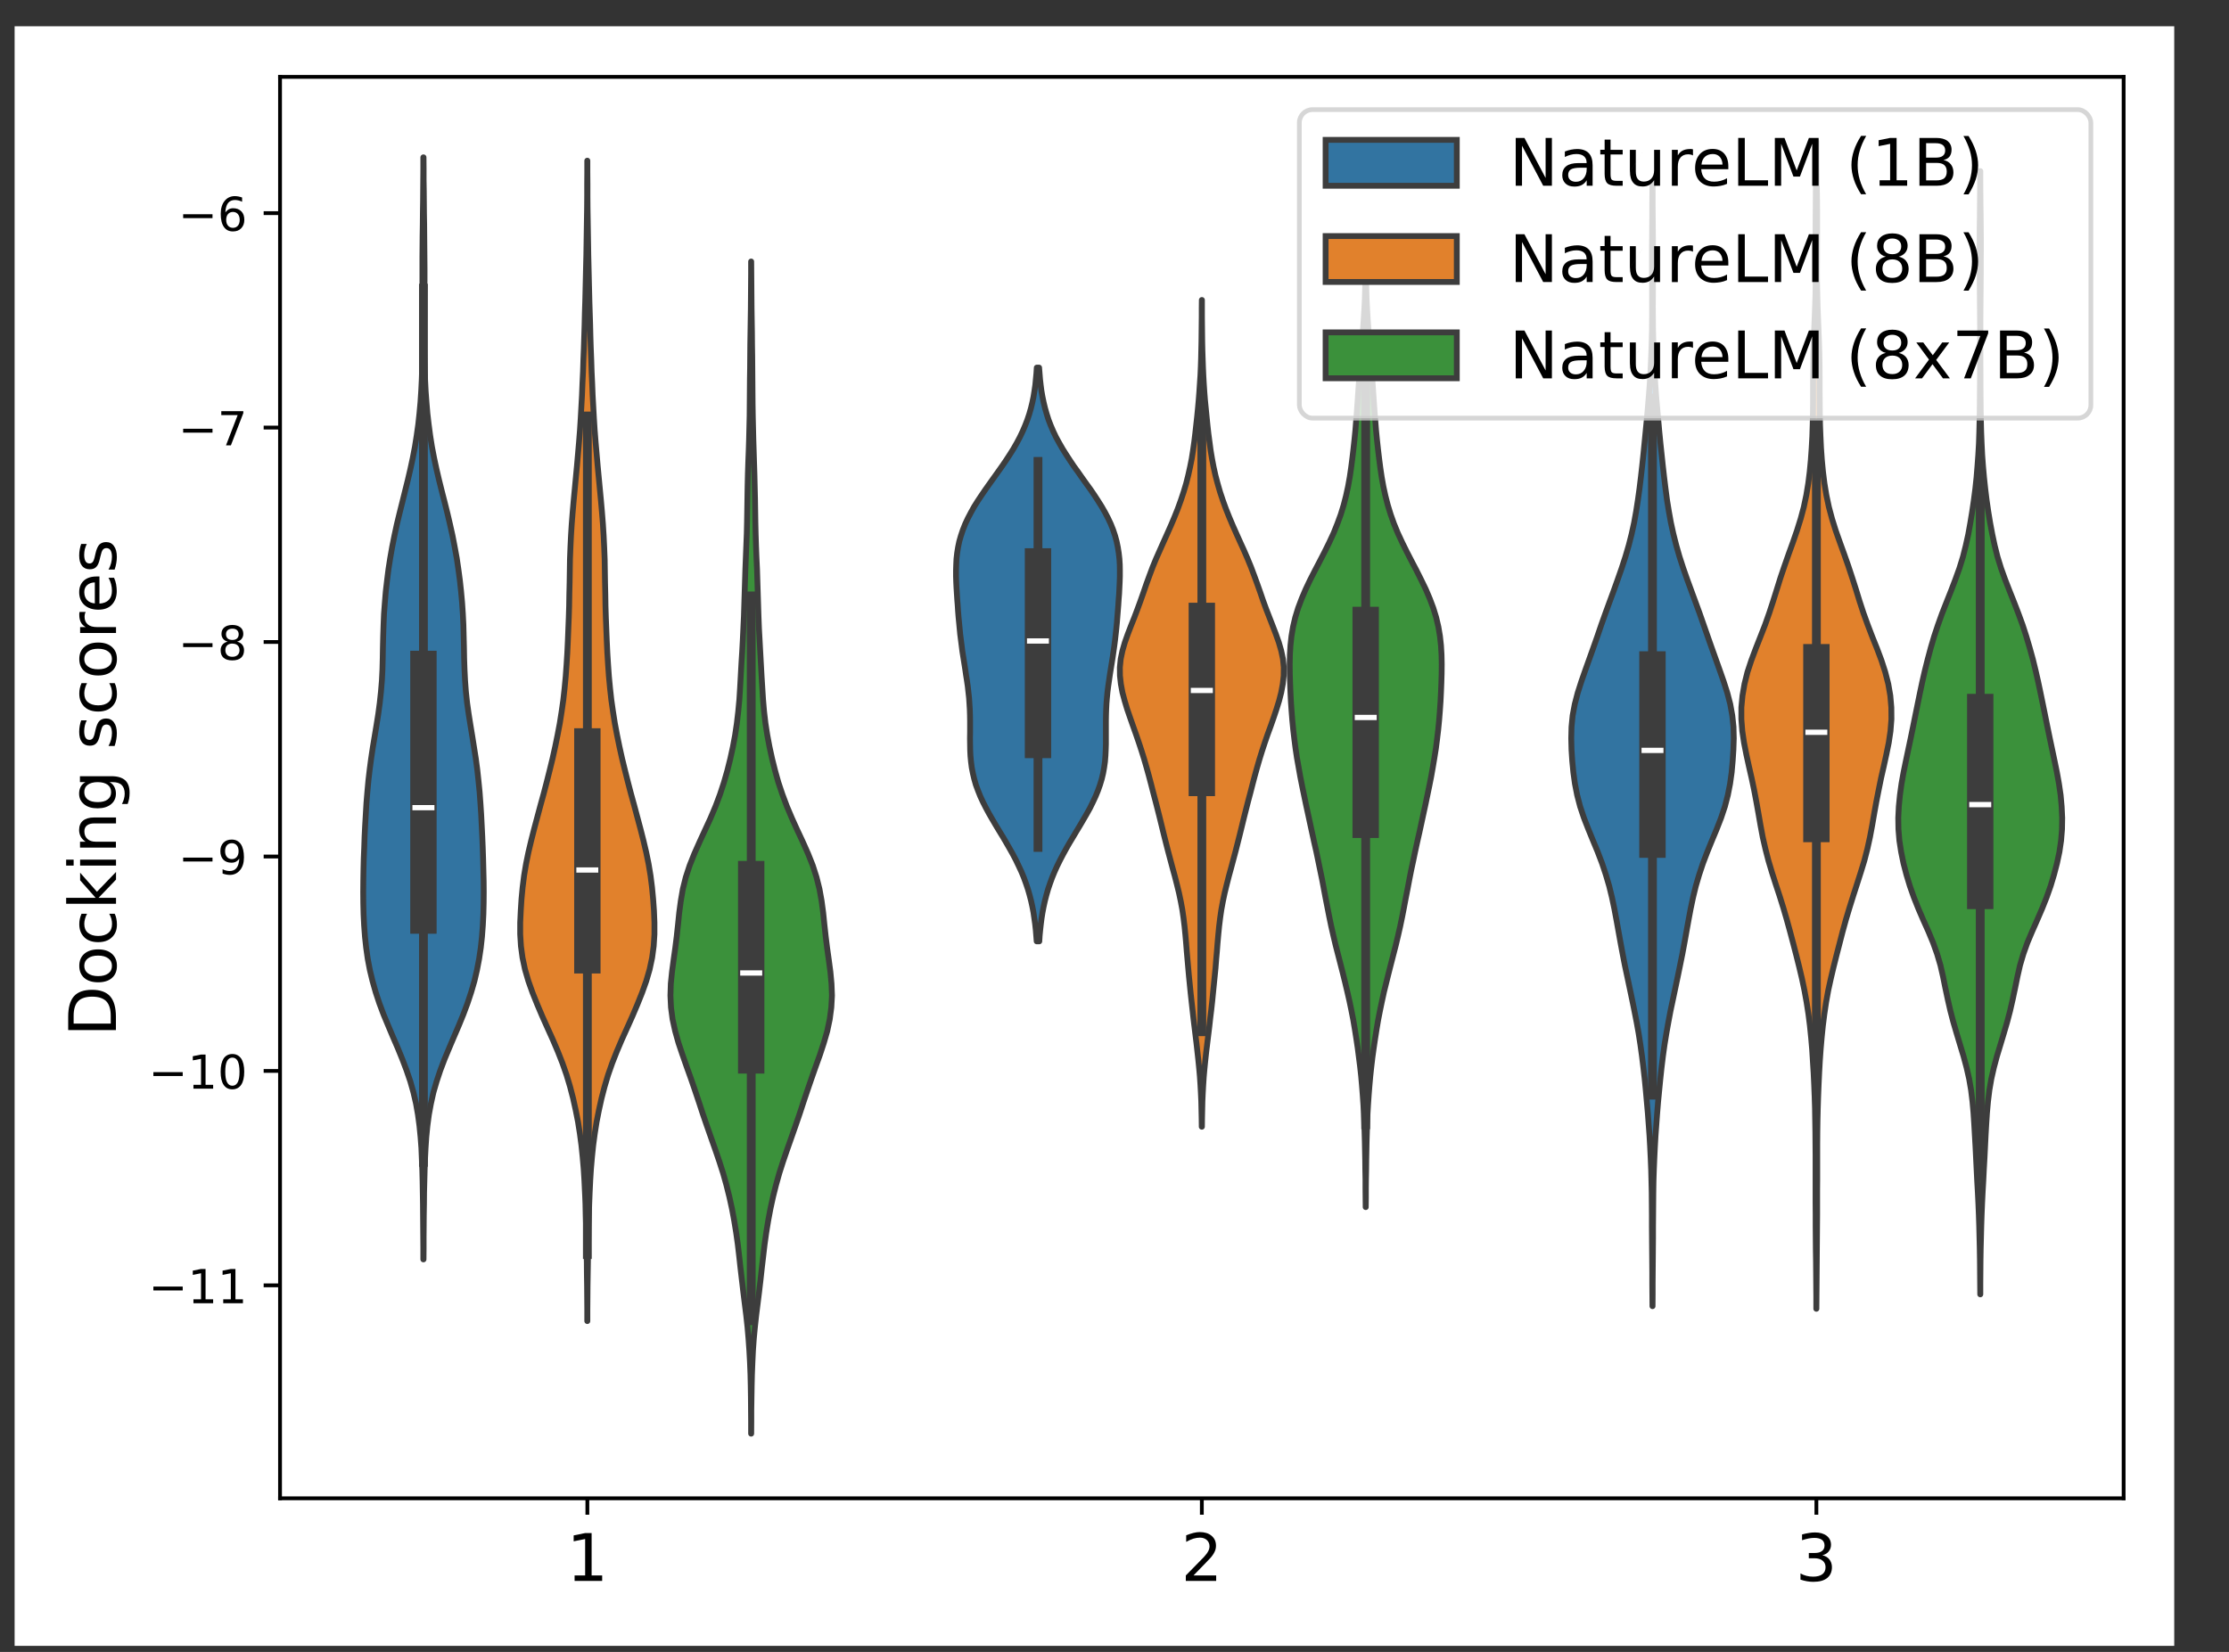 <?xml version="1.0" encoding="UTF-8"?>
<svg id="_图层_1" data-name="图层_1" xmlns="http://www.w3.org/2000/svg" xmlns:xlink="http://www.w3.org/1999/xlink" version="1.1" viewBox="0 0 240.94 178.58">
  <rect x="0" y="0" width="240.94" height="178.58" fill="#333333" stroke="none"/>
  <!-- Generator: Adobe Illustrator 29.3.1, SVG Export Plug-In . SVG Version: 2.1.0 Build 151)  -->
  <defs>
    <style>
      .st0, .st1, .st2, .st3, .st4, .st5, .st6, .st7, .st8, .st9 {
        fill: none;
      }

      .st1 {
        stroke: #ccc;
        stroke-width: .51px;
      }

      .st1, .st10 {
        opacity: .8;
      }

      .st1, .st2, .st9 {
        stroke-miterlimit: 10;
      }

      .st10, .st11 {
        fill: #fff;
      }

      .st2, .st4, .st6, .st7, .st8 {
        stroke: #3d3d3d;
      }

      .st2, .st6 {
        stroke-width: .63px;
      }

      .st3 {
        stroke: #fff;
        stroke-width: .57px;
      }

      .st3, .st4, .st5, .st6, .st7, .st8 {
        stroke-linejoin: round;
      }

      .st4 {
        stroke-width: 2.85px;
      }

      .st4, .st7, .st8, .st9 {
        stroke-linecap: square;
      }

      .st5, .st9 {
        stroke: #000;
        stroke-width: .41px;
      }

      .st12 {
        clip-path: url(#clippath-17);
      }

      .st13 {
        clip-path: url(#clippath-19);
      }

      .st14 {
        clip-path: url(#clippath-11);
      }

      .st15 {
        clip-path: url(#clippath-16);
      }

      .st16 {
        clip-path: url(#clippath-18);
      }

      .st17 {
        clip-path: url(#clippath-10);
      }

      .st18 {
        clip-path: url(#clippath-15);
      }

      .st19 {
        clip-path: url(#clippath-13);
      }

      .st20 {
        clip-path: url(#clippath-14);
      }

      .st21 {
        clip-path: url(#clippath-12);
      }

      .st22 {
        clip-path: url(#clippath-31);
      }

      .st23 {
        clip-path: url(#clippath-32);
      }

      .st24 {
        clip-path: url(#clippath-33);
      }

      .st25 {
        clip-path: url(#clippath-34);
      }

      .st26 {
        clip-path: url(#clippath-35);
      }

      .st27 {
        clip-path: url(#clippath-39);
      }

      .st28 {
        clip-path: url(#clippath-30);
      }

      .st29 {
        clip-path: url(#clippath-36);
      }

      .st30 {
        clip-path: url(#clippath-37);
      }

      .st31 {
        clip-path: url(#clippath-38);
      }

      .st32 {
        clip-path: url(#clippath-27);
      }

      .st33 {
        clip-path: url(#clippath-29);
      }

      .st34 {
        clip-path: url(#clippath-26);
      }

      .st35 {
        clip-path: url(#clippath-28);
      }

      .st36 {
        clip-path: url(#clippath-20);
      }

      .st37 {
        clip-path: url(#clippath-21);
      }

      .st38 {
        clip-path: url(#clippath-22);
      }

      .st39 {
        clip-path: url(#clippath-23);
      }

      .st40 {
        clip-path: url(#clippath-24);
      }

      .st41 {
        clip-path: url(#clippath-25);
      }

      .st42 {
        clip-path: url(#clippath-41);
      }

      .st43 {
        clip-path: url(#clippath-42);
      }

      .st44 {
        clip-path: url(#clippath-43);
      }

      .st45 {
        clip-path: url(#clippath-44);
      }

      .st46 {
        clip-path: url(#clippath-40);
      }

      .st47 {
        clip-path: url(#clippath-1);
      }

      .st48 {
        clip-path: url(#clippath-3);
      }

      .st49 {
        clip-path: url(#clippath-4);
      }

      .st50 {
        clip-path: url(#clippath-2);
      }

      .st51 {
        clip-path: url(#clippath-7);
      }

      .st52 {
        clip-path: url(#clippath-6);
      }

      .st53 {
        clip-path: url(#clippath-9);
      }

      .st54 {
        clip-path: url(#clippath-8);
      }

      .st55 {
        clip-path: url(#clippath-5);
      }

      .st56 {
        fill: #3274a1;
      }

      .st57 {
        fill: #e1812c;
      }

      .st58 {
        fill: #3b913b;
      }

      .st7 {
        stroke-width: .95px;
      }

      .st8 {
        stroke-width: .76px;
      }

      .st59 {
        clip-path: url(#clippath);
      }
    </style>
    <clipPath id="clippath">
      <rect class="st0" x="30.27" y="8.31" width="199.28" height="153.66"/>
    </clipPath>
    <clipPath id="clippath-1">
      <rect class="st0" x="30.27" y="8.31" width="199.28" height="153.66"/>
    </clipPath>
    <clipPath id="clippath-2">
      <rect class="st0" x="30.27" y="8.31" width="199.28" height="153.66"/>
    </clipPath>
    <clipPath id="clippath-3">
      <rect class="st0" x="30.27" y="8.31" width="199.28" height="153.66"/>
    </clipPath>
    <clipPath id="clippath-4">
      <rect class="st0" x="30.27" y="8.31" width="199.28" height="153.66"/>
    </clipPath>
    <clipPath id="clippath-5">
      <rect class="st0" x="30.27" y="8.31" width="199.28" height="153.66"/>
    </clipPath>
    <clipPath id="clippath-6">
      <rect class="st0" x="30.27" y="8.31" width="199.28" height="153.66"/>
    </clipPath>
    <clipPath id="clippath-7">
      <rect class="st0" x="30.27" y="8.31" width="199.28" height="153.66"/>
    </clipPath>
    <clipPath id="clippath-8">
      <rect class="st0" x="30.27" y="8.31" width="199.28" height="153.66"/>
    </clipPath>
    <clipPath id="clippath-9">
      <rect class="st0" x="30.27" y="8.31" width="199.28" height="153.66"/>
    </clipPath>
    <clipPath id="clippath-10">
      <rect class="st0" x="30.27" y="8.31" width="199.28" height="153.66"/>
    </clipPath>
    <clipPath id="clippath-11">
      <rect class="st0" x="30.27" y="8.31" width="199.28" height="153.66"/>
    </clipPath>
    <clipPath id="clippath-12">
      <rect class="st0" x="10.87" y="134.63" width="14.26" height="8.59"/>
    </clipPath>
    <clipPath id="clippath-13">
      <rect class="st0" x="10.87" y="111.45" width="14.26" height="8.59"/>
    </clipPath>
    <clipPath id="clippath-14">
      <rect class="st0" x="14.09" y="88.26" width="14.26" height="8.59"/>
    </clipPath>
    <clipPath id="clippath-15">
      <rect class="st0" x="14.09" y="65.08" width="14.26" height="8.59"/>
    </clipPath>
    <clipPath id="clippath-16">
      <rect class="st0" x="14.09" y="41.9" width="14.26" height="8.59"/>
    </clipPath>
    <clipPath id="clippath-17">
      <rect class="st0" x="14.09" y="18.72" width="14.26" height="8.59"/>
    </clipPath>
    <clipPath id="clippath-18">
      <rect class="st0" x="30.27" y="8.31" width="199.28" height="153.66"/>
    </clipPath>
    <clipPath id="clippath-19">
      <rect class="st0" x="30.27" y="8.31" width="199.28" height="153.66"/>
    </clipPath>
    <clipPath id="clippath-20">
      <rect class="st0" x="30.27" y="8.31" width="199.28" height="153.66"/>
    </clipPath>
    <clipPath id="clippath-21">
      <rect class="st0" x="30.27" y="8.31" width="199.28" height="153.66"/>
    </clipPath>
    <clipPath id="clippath-22">
      <rect class="st0" x="30.27" y="8.31" width="199.28" height="153.66"/>
    </clipPath>
    <clipPath id="clippath-23">
      <rect class="st0" x="30.27" y="8.31" width="199.28" height="153.66"/>
    </clipPath>
    <clipPath id="clippath-24">
      <rect class="st0" x="30.27" y="8.31" width="199.28" height="153.66"/>
    </clipPath>
    <clipPath id="clippath-25">
      <rect class="st0" x="30.27" y="8.31" width="199.28" height="153.66"/>
    </clipPath>
    <clipPath id="clippath-26">
      <rect class="st0" x="30.27" y="8.31" width="199.28" height="153.66"/>
    </clipPath>
    <clipPath id="clippath-27">
      <rect class="st0" x="30.27" y="8.31" width="199.28" height="153.66"/>
    </clipPath>
    <clipPath id="clippath-28">
      <rect class="st0" x="30.27" y="8.31" width="199.28" height="153.66"/>
    </clipPath>
    <clipPath id="clippath-29">
      <rect class="st0" x="30.27" y="8.31" width="199.28" height="153.66"/>
    </clipPath>
    <clipPath id="clippath-30">
      <rect class="st0" x="30.27" y="8.31" width="199.28" height="153.66"/>
    </clipPath>
    <clipPath id="clippath-31">
      <rect class="st0" x="30.27" y="8.31" width="199.28" height="153.66"/>
    </clipPath>
    <clipPath id="clippath-32">
      <rect class="st0" x="30.27" y="8.31" width="199.28" height="153.66"/>
    </clipPath>
    <clipPath id="clippath-33">
      <rect class="st0" x="30.27" y="8.31" width="199.28" height="153.66"/>
    </clipPath>
    <clipPath id="clippath-34">
      <rect class="st0" x="30.27" y="8.31" width="199.28" height="153.66"/>
    </clipPath>
    <clipPath id="clippath-35">
      <rect class="st0" x="30.27" y="8.31" width="199.28" height="153.66"/>
    </clipPath>
    <clipPath id="clippath-36">
      <rect class="st0" x="30.27" y="8.31" width="199.28" height="153.66"/>
    </clipPath>
    <clipPath id="clippath-37">
      <rect class="st0" x="30.27" y="8.31" width="199.28" height="153.66"/>
    </clipPath>
    <clipPath id="clippath-38">
      <rect class="st0" x="30.27" y="8.31" width="199.28" height="153.66"/>
    </clipPath>
    <clipPath id="clippath-39">
      <rect class="st0" x="30.27" y="8.31" width="199.28" height="153.66"/>
    </clipPath>
    <clipPath id="clippath-40">
      <rect class="st0" x="30.27" y="8.31" width="199.28" height="153.66"/>
    </clipPath>
    <clipPath id="clippath-41">
      <rect class="st0" x="30.27" y="8.31" width="199.28" height="153.66"/>
    </clipPath>
    <clipPath id="clippath-42">
      <rect class="st0" x="30.27" y="8.31" width="199.28" height="153.66"/>
    </clipPath>
    <clipPath id="clippath-43">
      <rect class="st0" x="30.27" y="8.31" width="199.28" height="153.66"/>
    </clipPath>
    <clipPath id="clippath-44">
      <rect class="st0" x="30.27" y="8.31" width="199.28" height="153.66"/>
    </clipPath>
  </defs>
  <rect class="st11" x="1.58" y="2.84" width="233.44" height="175.08"/>
  <rect class="st11" x="30.27" y="8.31" width="199.28" height="153.66"/>
  <g class="st59">
    <polygon class="st56" points="45.78 136.14 45.76 136.14 45.76 134.94 45.75 133.74 45.74 132.53 45.73 131.33 45.72 130.13 45.7 128.92 45.68 127.72 45.65 126.52 45.6 125.31 45.55 124.11 45.46 122.91 45.34 121.7 45.18 120.5 44.97 119.3 44.69 118.09 44.35 116.89 43.94 115.69 43.48 114.48 42.99 113.28 42.47 112.08 41.96 110.87 41.46 109.67 41.01 108.47 40.61 107.26 40.27 106.06 39.98 104.86 39.75 103.65 39.58 102.45 39.45 101.25 39.36 100.04 39.3 98.84 39.27 97.64 39.26 96.43 39.27 95.23 39.29 94.03 39.32 92.82 39.37 91.62 39.41 90.42 39.47 89.21 39.54 88.01 39.61 86.81 39.71 85.6 39.82 84.4 39.96 83.2 40.12 81.99 40.3 80.79 40.5 79.59 40.7 78.38 40.89 77.18 41.05 75.98 41.18 74.77 41.28 73.57 41.34 72.37 41.37 71.16 41.39 69.96 41.42 68.76 41.46 67.55 41.51 66.35 41.6 65.15 41.7 63.94 41.84 62.74 41.99 61.54 42.18 60.33 42.39 59.13 42.63 57.93 42.89 56.72 43.18 55.52 43.48 54.32 43.78 53.11 44.08 51.91 44.36 50.71 44.62 49.5 44.85 48.3 45.04 47.1 45.21 45.89 45.34 44.69 45.45 43.49 45.53 42.28 45.59 41.08 45.63 39.88 45.66 38.67 45.68 37.47 45.68 36.27 45.68 35.06 45.68 33.86 45.67 32.66 45.66 31.45 45.66 30.25 45.66 29.05 45.66 27.84 45.67 26.64 45.68 25.44 45.7 24.23 45.71 23.03 45.73 21.83 45.74 20.62 45.75 19.42 45.76 18.22 45.76 17.01 45.78 17.01 45.79 18.22 45.79 19.42 45.81 20.62 45.82 21.83 45.83 23.03 45.85 24.23 45.86 25.44 45.87 26.64 45.88 27.84 45.89 29.05 45.89 30.25 45.88 31.45 45.87 32.66 45.87 33.86 45.86 35.06 45.86 36.27 45.86 37.47 45.88 38.67 45.91 39.88 45.95 41.08 46.01 42.28 46.1 43.49 46.2 44.69 46.34 45.89 46.5 47.1 46.69 48.3 46.92 49.5 47.18 50.71 47.46 51.91 47.76 53.11 48.07 54.32 48.37 55.52 48.65 56.72 48.92 57.93 49.15 59.13 49.37 60.33 49.55 61.54 49.71 62.74 49.84 63.94 49.95 65.15 50.03 66.35 50.09 67.55 50.12 68.76 50.15 69.96 50.17 71.16 50.21 72.37 50.27 73.57 50.36 74.77 50.49 75.98 50.66 77.18 50.85 78.38 51.05 79.59 51.24 80.79 51.43 81.99 51.59 83.2 51.72 84.4 51.84 85.6 51.93 86.81 52.01 88.01 52.07 89.21 52.13 90.42 52.18 91.62 52.22 92.82 52.25 94.03 52.28 95.23 52.29 96.43 52.28 97.64 52.25 98.84 52.19 100.04 52.1 101.25 51.97 102.45 51.79 103.65 51.56 104.86 51.28 106.06 50.93 107.26 50.53 108.47 50.08 109.67 49.59 110.87 49.07 112.08 48.56 113.28 48.06 114.48 47.6 115.69 47.2 116.89 46.85 118.09 46.58 119.3 46.36 120.5 46.2 121.7 46.08 122.91 46 124.11 45.94 125.31 45.9 126.52 45.87 127.72 45.84 128.92 45.83 130.13 45.81 131.33 45.8 132.53 45.79 133.74 45.79 134.94 45.78 136.14"/>
    <polygon class="st6" points="45.78 136.14 45.76 136.14 45.76 134.94 45.75 133.74 45.74 132.53 45.73 131.33 45.72 130.13 45.7 128.92 45.68 127.72 45.65 126.52 45.6 125.31 45.55 124.11 45.46 122.91 45.34 121.7 45.18 120.5 44.97 119.3 44.69 118.09 44.35 116.89 43.94 115.69 43.48 114.48 42.99 113.28 42.47 112.08 41.96 110.87 41.46 109.67 41.01 108.47 40.61 107.26 40.27 106.06 39.98 104.86 39.75 103.65 39.58 102.45 39.45 101.25 39.36 100.04 39.3 98.84 39.27 97.64 39.26 96.43 39.27 95.23 39.29 94.03 39.32 92.82 39.37 91.62 39.41 90.42 39.47 89.21 39.54 88.01 39.61 86.81 39.71 85.6 39.82 84.4 39.96 83.2 40.12 81.99 40.3 80.79 40.5 79.59 40.7 78.38 40.89 77.18 41.05 75.98 41.18 74.77 41.28 73.57 41.34 72.37 41.37 71.16 41.39 69.96 41.42 68.76 41.46 67.55 41.51 66.35 41.6 65.15 41.7 63.94 41.84 62.74 41.99 61.54 42.18 60.33 42.39 59.13 42.63 57.93 42.89 56.72 43.18 55.52 43.48 54.32 43.78 53.11 44.08 51.91 44.36 50.71 44.62 49.5 44.85 48.3 45.04 47.1 45.21 45.89 45.34 44.69 45.45 43.49 45.53 42.28 45.59 41.08 45.63 39.88 45.66 38.67 45.68 37.47 45.68 36.27 45.68 35.06 45.68 33.86 45.67 32.66 45.66 31.45 45.66 30.25 45.66 29.05 45.66 27.84 45.67 26.64 45.68 25.44 45.7 24.23 45.71 23.03 45.73 21.83 45.74 20.62 45.75 19.42 45.76 18.22 45.76 17.01 45.78 17.01 45.79 18.22 45.79 19.42 45.81 20.62 45.82 21.83 45.83 23.03 45.85 24.23 45.86 25.44 45.87 26.64 45.88 27.84 45.89 29.05 45.89 30.25 45.88 31.45 45.87 32.66 45.87 33.86 45.86 35.06 45.86 36.27 45.86 37.47 45.88 38.67 45.91 39.88 45.95 41.08 46.01 42.28 46.1 43.49 46.2 44.69 46.34 45.89 46.5 47.1 46.69 48.3 46.92 49.5 47.18 50.71 47.46 51.91 47.76 53.11 48.07 54.32 48.37 55.52 48.65 56.72 48.92 57.93 49.15 59.13 49.37 60.33 49.55 61.54 49.71 62.74 49.84 63.94 49.95 65.15 50.03 66.35 50.09 67.55 50.12 68.76 50.15 69.96 50.17 71.16 50.21 72.37 50.27 73.57 50.36 74.77 50.49 75.98 50.66 77.18 50.85 78.38 51.05 79.59 51.24 80.79 51.43 81.99 51.59 83.2 51.72 84.4 51.84 85.6 51.93 86.81 52.01 88.01 52.07 89.21 52.13 90.42 52.18 91.62 52.22 92.82 52.25 94.03 52.28 95.23 52.29 96.43 52.28 97.64 52.25 98.84 52.19 100.04 52.1 101.25 51.97 102.45 51.79 103.65 51.56 104.86 51.28 106.06 50.93 107.26 50.53 108.47 50.08 109.67 49.59 110.87 49.07 112.08 48.56 113.28 48.06 114.48 47.6 115.69 47.2 116.89 46.85 118.09 46.58 119.3 46.36 120.5 46.2 121.7 46.08 122.91 46 124.11 45.94 125.31 45.9 126.52 45.87 127.72 45.84 128.92 45.83 130.13 45.81 131.33 45.8 132.53 45.79 133.74 45.79 134.94 45.78 136.14"/>
  </g>
  <g class="st47">
    <polygon class="st57" points="63.49 142.81 63.48 142.81 63.48 141.55 63.47 140.28 63.46 139.01 63.44 137.75 63.43 136.48 63.4 135.21 63.38 133.94 63.36 132.68 63.32 131.41 63.29 130.14 63.23 128.88 63.17 127.61 63.09 126.34 62.98 125.07 62.85 123.81 62.68 122.54 62.48 121.27 62.23 120.01 61.95 118.74 61.62 117.47 61.24 116.2 60.8 114.94 60.3 113.67 59.76 112.4 59.19 111.14 58.62 109.87 58.08 108.6 57.57 107.33 57.12 106.07 56.75 104.8 56.48 103.53 56.31 102.27 56.23 101 56.23 99.73 56.29 98.46 56.37 97.2 56.49 95.93 56.65 94.66 56.86 93.4 57.12 92.13 57.42 90.86 57.74 89.6 58.08 88.33 58.42 87.06 58.77 85.79 59.1 84.53 59.42 83.26 59.73 81.99 60.01 80.73 60.27 79.46 60.51 78.19 60.71 76.92 60.89 75.66 61.03 74.39 61.15 73.12 61.24 71.86 61.32 70.59 61.38 69.32 61.43 68.05 61.48 66.79 61.52 65.52 61.54 64.25 61.57 62.99 61.59 61.72 61.61 60.45 61.66 59.18 61.72 57.92 61.8 56.65 61.9 55.38 62.01 54.12 62.13 52.85 62.25 51.58 62.37 50.31 62.48 49.05 62.59 47.78 62.69 46.51 62.77 45.25 62.84 43.98 62.91 42.71 62.96 41.45 63.02 40.18 63.06 38.91 63.11 37.64 63.15 36.38 63.19 35.11 63.22 33.84 63.26 32.58 63.29 31.31 63.32 30.04 63.35 28.77 63.38 27.51 63.4 26.24 63.42 24.97 63.44 23.71 63.46 22.44 63.47 21.17 63.47 19.9 63.48 18.64 63.48 17.37 63.49 17.37 63.49 18.64 63.5 19.9 63.5 21.17 63.51 22.44 63.53 23.71 63.55 24.97 63.57 26.24 63.59 27.51 63.62 28.77 63.65 30.04 63.68 31.31 63.71 32.58 63.75 33.84 63.79 35.11 63.82 36.38 63.86 37.64 63.91 38.91 63.95 40.18 64.01 41.45 64.06 42.71 64.13 43.98 64.2 45.25 64.28 46.51 64.38 47.78 64.49 49.05 64.6 50.31 64.72 51.58 64.84 52.85 64.96 54.12 65.07 55.38 65.17 56.65 65.25 57.92 65.31 59.18 65.36 60.45 65.38 61.72 65.4 62.99 65.43 64.25 65.45 65.52 65.49 66.79 65.54 68.05 65.59 69.32 65.65 70.59 65.73 71.86 65.82 73.12 65.94 74.39 66.08 75.66 66.26 76.92 66.46 78.19 66.7 79.46 66.96 80.73 67.24 81.99 67.55 83.26 67.87 84.53 68.2 85.79 68.55 87.06 68.89 88.33 69.23 89.6 69.55 90.86 69.85 92.13 70.11 93.4 70.32 94.66 70.48 95.93 70.6 97.2 70.69 98.46 70.74 99.73 70.74 101 70.66 102.27 70.49 103.53 70.22 104.8 69.85 106.07 69.4 107.33 68.89 108.6 68.35 109.87 67.78 111.14 67.21 112.4 66.67 113.67 66.17 114.94 65.73 116.2 65.35 117.47 65.02 118.74 64.74 120.01 64.49 121.27 64.29 122.54 64.12 123.81 63.99 125.07 63.88 126.34 63.8 127.61 63.74 128.88 63.69 130.14 63.65 131.41 63.61 132.68 63.59 133.94 63.57 135.21 63.55 136.48 63.53 137.75 63.51 139.01 63.5 140.28 63.49 141.55 63.49 142.81"/>
    <polygon class="st6" points="63.49 142.81 63.48 142.81 63.48 141.55 63.47 140.28 63.46 139.01 63.44 137.75 63.43 136.48 63.4 135.21 63.38 133.94 63.36 132.68 63.32 131.41 63.29 130.14 63.23 128.88 63.17 127.61 63.09 126.34 62.98 125.07 62.85 123.81 62.68 122.54 62.48 121.27 62.23 120.01 61.95 118.74 61.62 117.47 61.24 116.2 60.8 114.94 60.3 113.67 59.76 112.4 59.19 111.14 58.62 109.87 58.08 108.6 57.57 107.33 57.12 106.07 56.75 104.8 56.48 103.53 56.31 102.27 56.23 101 56.23 99.73 56.29 98.46 56.37 97.2 56.49 95.93 56.65 94.66 56.86 93.4 57.12 92.13 57.42 90.86 57.74 89.6 58.08 88.33 58.42 87.06 58.77 85.79 59.1 84.53 59.42 83.26 59.73 81.99 60.01 80.73 60.27 79.46 60.51 78.19 60.71 76.92 60.89 75.66 61.03 74.39 61.15 73.12 61.24 71.86 61.32 70.59 61.38 69.32 61.43 68.05 61.48 66.79 61.52 65.52 61.54 64.25 61.57 62.99 61.59 61.72 61.61 60.45 61.66 59.18 61.72 57.92 61.8 56.65 61.9 55.38 62.01 54.12 62.13 52.85 62.25 51.58 62.37 50.31 62.48 49.05 62.59 47.78 62.69 46.51 62.77 45.25 62.84 43.98 62.91 42.71 62.96 41.45 63.02 40.18 63.06 38.91 63.11 37.64 63.15 36.38 63.19 35.11 63.22 33.84 63.26 32.58 63.29 31.31 63.32 30.04 63.35 28.77 63.38 27.51 63.4 26.24 63.42 24.97 63.44 23.71 63.46 22.44 63.47 21.17 63.47 19.9 63.48 18.64 63.48 17.37 63.49 17.37 63.49 18.64 63.5 19.9 63.5 21.17 63.51 22.44 63.53 23.71 63.55 24.97 63.57 26.24 63.59 27.51 63.62 28.77 63.65 30.04 63.68 31.31 63.71 32.58 63.75 33.84 63.79 35.11 63.82 36.38 63.86 37.64 63.91 38.91 63.95 40.18 64.01 41.45 64.06 42.71 64.13 43.98 64.2 45.25 64.28 46.51 64.38 47.78 64.49 49.05 64.6 50.31 64.72 51.58 64.84 52.85 64.96 54.12 65.07 55.38 65.17 56.65 65.25 57.92 65.31 59.18 65.36 60.45 65.38 61.72 65.4 62.99 65.43 64.25 65.45 65.52 65.49 66.79 65.54 68.05 65.59 69.32 65.65 70.59 65.73 71.86 65.82 73.12 65.94 74.39 66.08 75.66 66.26 76.92 66.46 78.19 66.7 79.46 66.96 80.73 67.24 81.99 67.55 83.26 67.87 84.53 68.2 85.79 68.55 87.06 68.89 88.33 69.23 89.6 69.55 90.86 69.85 92.13 70.11 93.4 70.32 94.66 70.48 95.93 70.6 97.2 70.69 98.46 70.74 99.73 70.74 101 70.66 102.27 70.49 103.53 70.22 104.8 69.85 106.07 69.4 107.33 68.89 108.6 68.35 109.87 67.78 111.14 67.21 112.4 66.67 113.67 66.17 114.94 65.73 116.2 65.35 117.47 65.02 118.74 64.74 120.01 64.49 121.27 64.29 122.54 64.12 123.81 63.99 125.07 63.88 126.34 63.8 127.61 63.74 128.88 63.69 130.14 63.65 131.41 63.61 132.68 63.59 133.94 63.57 135.21 63.55 136.48 63.53 137.75 63.51 139.01 63.5 140.28 63.49 141.55 63.49 142.81"/>
  </g>
  <g class="st50">
    <polygon class="st58" points="81.2 154.98 81.19 154.98 81.19 153.7 81.18 152.42 81.17 151.14 81.15 149.86 81.12 148.58 81.07 147.3 81 146.02 80.91 144.74 80.8 143.46 80.66 142.18 80.5 140.9 80.34 139.62 80.19 138.34 80.04 137.06 79.9 135.78 79.75 134.5 79.57 133.22 79.36 131.94 79.12 130.66 78.84 129.38 78.52 128.1 78.16 126.82 77.75 125.54 77.31 124.26 76.86 122.98 76.41 121.7 75.97 120.42 75.55 119.14 75.12 117.86 74.68 116.58 74.22 115.3 73.77 114.02 73.34 112.74 72.98 111.46 72.7 110.18 72.53 108.9 72.47 107.62 72.51 106.34 72.64 105.06 72.81 103.78 72.99 102.5 73.15 101.22 73.29 99.94 73.42 98.66 73.59 97.39 73.81 96.11 74.13 94.83 74.55 93.55 75.06 92.27 75.63 90.99 76.22 89.71 76.81 88.43 77.35 87.15 77.83 85.87 78.25 84.59 78.62 83.31 78.94 82.03 79.22 80.75 79.46 79.47 79.65 78.19 79.8 76.91 79.92 75.63 80 74.35 80.07 73.07 80.14 71.79 80.22 70.51 80.29 69.23 80.35 67.95 80.41 66.67 80.45 65.39 80.49 64.11 80.53 62.83 80.57 61.55 80.62 60.27 80.67 58.99 80.72 57.71 80.75 56.43 80.77 55.15 80.79 53.87 80.81 52.59 80.84 51.31 80.88 50.03 80.93 48.75 80.97 47.47 81 46.19 81.03 44.91 81.04 43.63 81.05 42.35 81.06 41.07 81.08 39.79 81.09 38.51 81.1 37.23 81.12 35.95 81.14 34.67 81.16 33.39 81.17 32.11 81.18 30.83 81.19 29.55 81.19 28.27 81.2 28.27 81.21 29.55 81.22 30.83 81.23 32.11 81.24 33.39 81.26 34.67 81.28 35.95 81.29 37.23 81.31 38.51 81.32 39.79 81.33 41.07 81.34 42.35 81.35 43.63 81.37 44.91 81.4 46.19 81.43 47.47 81.47 48.75 81.51 50.03 81.55 51.31 81.58 52.59 81.61 53.87 81.63 55.15 81.65 56.43 81.68 57.71 81.72 58.99 81.77 60.27 81.83 61.55 81.87 62.83 81.91 64.11 81.95 65.39 81.99 66.67 82.04 67.95 82.11 69.23 82.18 70.51 82.25 71.79 82.32 73.07 82.4 74.35 82.48 75.63 82.59 76.91 82.74 78.19 82.94 79.47 83.18 80.75 83.46 82.03 83.78 83.31 84.14 84.59 84.57 85.87 85.05 87.15 85.59 88.43 86.17 89.71 86.77 90.99 87.34 92.27 87.85 93.55 88.26 94.83 88.58 96.11 88.81 97.39 88.98 98.66 89.11 99.94 89.25 101.22 89.41 102.5 89.59 103.78 89.76 105.06 89.88 106.34 89.93 107.62 89.86 108.9 89.69 110.18 89.42 111.46 89.05 112.74 88.63 114.02 88.17 115.3 87.72 116.58 87.28 117.86 86.85 119.14 86.43 120.42 85.99 121.7 85.54 122.98 85.09 124.26 84.65 125.54 84.24 126.82 83.88 128.1 83.56 129.38 83.28 130.66 83.04 131.94 82.83 133.22 82.65 134.5 82.5 135.78 82.35 137.06 82.21 138.34 82.06 139.62 81.9 140.9 81.74 142.18 81.6 143.46 81.48 144.74 81.39 146.02 81.33 147.3 81.28 148.58 81.25 149.86 81.23 151.14 81.21 152.42 81.21 153.7 81.2 154.98"/>
    <polygon class="st6" points="81.2 154.98 81.19 154.98 81.19 153.7 81.18 152.42 81.17 151.14 81.15 149.86 81.12 148.58 81.07 147.3 81 146.02 80.91 144.74 80.8 143.46 80.66 142.18 80.5 140.9 80.34 139.62 80.19 138.34 80.04 137.06 79.9 135.78 79.75 134.5 79.57 133.22 79.36 131.94 79.12 130.66 78.84 129.38 78.52 128.1 78.16 126.82 77.75 125.54 77.31 124.26 76.86 122.98 76.41 121.7 75.97 120.42 75.55 119.14 75.12 117.86 74.68 116.58 74.22 115.3 73.77 114.02 73.34 112.74 72.98 111.46 72.7 110.18 72.53 108.9 72.47 107.62 72.51 106.34 72.64 105.06 72.81 103.78 72.99 102.5 73.15 101.22 73.29 99.94 73.42 98.66 73.59 97.39 73.81 96.11 74.13 94.83 74.55 93.55 75.06 92.27 75.63 90.99 76.22 89.71 76.81 88.43 77.35 87.15 77.83 85.87 78.25 84.59 78.62 83.31 78.94 82.03 79.22 80.75 79.46 79.47 79.65 78.19 79.8 76.91 79.92 75.63 80 74.35 80.07 73.07 80.14 71.79 80.22 70.51 80.29 69.23 80.35 67.95 80.41 66.67 80.45 65.39 80.49 64.11 80.53 62.83 80.57 61.55 80.62 60.27 80.67 58.99 80.72 57.71 80.75 56.43 80.77 55.15 80.79 53.87 80.81 52.59 80.84 51.31 80.88 50.03 80.93 48.75 80.97 47.47 81 46.19 81.03 44.91 81.04 43.63 81.05 42.35 81.06 41.07 81.08 39.79 81.09 38.51 81.1 37.23 81.12 35.95 81.14 34.67 81.16 33.39 81.17 32.11 81.18 30.83 81.19 29.55 81.19 28.27 81.2 28.27 81.21 29.55 81.22 30.83 81.23 32.11 81.24 33.39 81.26 34.67 81.28 35.95 81.29 37.23 81.31 38.51 81.32 39.79 81.33 41.07 81.34 42.35 81.35 43.63 81.37 44.91 81.4 46.19 81.43 47.47 81.47 48.75 81.51 50.03 81.55 51.31 81.58 52.59 81.61 53.87 81.63 55.15 81.65 56.43 81.68 57.71 81.72 58.99 81.77 60.27 81.83 61.55 81.87 62.83 81.91 64.11 81.95 65.39 81.99 66.67 82.04 67.95 82.11 69.23 82.18 70.51 82.25 71.79 82.32 73.07 82.4 74.35 82.48 75.63 82.59 76.91 82.74 78.19 82.94 79.47 83.18 80.75 83.46 82.03 83.78 83.31 84.14 84.59 84.57 85.87 85.05 87.15 85.59 88.43 86.17 89.71 86.77 90.99 87.34 92.27 87.85 93.55 88.26 94.83 88.58 96.11 88.81 97.39 88.98 98.66 89.11 99.94 89.25 101.22 89.41 102.5 89.59 103.78 89.76 105.06 89.88 106.34 89.93 107.62 89.86 108.9 89.69 110.18 89.42 111.46 89.05 112.74 88.63 114.02 88.17 115.3 87.72 116.58 87.28 117.86 86.85 119.14 86.43 120.42 85.99 121.7 85.54 122.98 85.09 124.26 84.65 125.54 84.24 126.82 83.88 128.1 83.56 129.38 83.28 130.66 83.04 131.94 82.83 133.22 82.65 134.5 82.5 135.78 82.35 137.06 82.21 138.34 82.06 139.62 81.9 140.9 81.74 142.18 81.6 143.46 81.48 144.74 81.39 146.02 81.33 147.3 81.28 148.58 81.25 149.86 81.23 151.14 81.21 152.42 81.21 153.7 81.2 154.98"/>
  </g>
  <g class="st48">
    <polygon class="st56" points="112.34 101.76 112.06 101.76 112.01 101.13 111.96 100.51 111.89 99.88 111.8 99.25 111.71 98.63 111.59 98 111.45 97.37 111.29 96.75 111.11 96.12 110.9 95.5 110.67 94.87 110.41 94.24 110.12 93.62 109.82 92.99 109.49 92.36 109.14 91.74 108.78 91.11 108.41 90.48 108.03 89.86 107.65 89.23 107.28 88.6 106.92 87.98 106.58 87.35 106.26 86.72 105.97 86.1 105.72 85.47 105.49 84.85 105.31 84.22 105.16 83.59 105.04 82.97 104.96 82.34 104.9 81.71 104.87 81.09 104.86 80.46 104.85 79.83 104.86 79.21 104.86 78.58 104.86 77.95 104.85 77.33 104.83 76.7 104.79 76.07 104.75 75.45 104.68 74.82 104.61 74.19 104.52 73.57 104.42 72.94 104.33 72.32 104.23 71.69 104.13 71.06 104.03 70.44 103.95 69.81 103.87 69.18 103.79 68.56 103.73 67.93 103.67 67.3 103.61 66.68 103.56 66.05 103.52 65.42 103.47 64.8 103.43 64.17 103.39 63.54 103.36 62.92 103.34 62.29 103.34 61.66 103.36 61.04 103.39 60.41 103.46 59.79 103.56 59.16 103.69 58.53 103.87 57.91 104.08 57.28 104.33 56.65 104.62 56.03 104.95 55.4 105.3 54.77 105.69 54.15 106.11 53.52 106.54 52.89 106.98 52.27 107.43 51.64 107.88 51.01 108.32 50.39 108.75 49.76 109.16 49.13 109.55 48.51 109.91 47.88 110.24 47.26 110.54 46.63 110.81 46 111.05 45.38 111.26 44.75 111.44 44.12 111.59 43.5 111.72 42.87 111.82 42.24 111.91 41.62 111.97 40.99 112.03 40.36 112.07 39.74 112.32 39.74 112.37 40.36 112.42 40.99 112.49 41.62 112.57 42.24 112.68 42.87 112.81 43.5 112.96 44.12 113.14 44.75 113.34 45.38 113.58 46 113.85 46.63 114.15 47.26 114.49 47.88 114.85 48.51 115.24 49.13 115.65 49.76 116.07 50.39 116.52 51.01 116.96 51.64 117.41 52.27 117.86 52.89 118.29 53.52 118.7 54.15 119.09 54.77 119.45 55.4 119.78 56.03 120.07 56.65 120.32 57.28 120.53 57.91 120.7 58.53 120.83 59.16 120.93 59.79 121 60.41 121.04 61.04 121.05 61.66 121.05 62.29 121.03 62.92 121 63.54 120.97 64.17 120.92 64.8 120.88 65.42 120.83 66.05 120.78 66.68 120.73 67.3 120.67 67.93 120.6 68.56 120.53 69.18 120.45 69.81 120.36 70.44 120.27 71.06 120.17 71.69 120.07 72.32 119.97 72.94 119.88 73.57 119.79 74.19 119.71 74.82 119.65 75.45 119.6 76.07 119.57 76.7 119.55 77.33 119.54 77.95 119.54 78.58 119.54 79.21 119.54 79.83 119.54 80.46 119.52 81.09 119.49 81.71 119.44 82.34 119.35 82.97 119.24 83.59 119.09 84.22 118.9 84.85 118.68 85.47 118.42 86.1 118.13 86.72 117.82 87.35 117.47 87.98 117.11 88.6 116.74 89.23 116.36 89.86 115.99 90.48 115.61 91.11 115.25 91.74 114.91 92.36 114.58 92.99 114.27 93.62 113.99 94.24 113.73 94.87 113.5 95.5 113.29 96.12 113.11 96.75 112.95 97.37 112.81 98 112.69 98.63 112.59 99.25 112.51 99.88 112.44 100.51 112.38 101.13 112.34 101.76"/>
    <polygon class="st6" points="112.34 101.76 112.06 101.76 112.01 101.13 111.96 100.51 111.89 99.88 111.8 99.25 111.71 98.63 111.59 98 111.45 97.37 111.29 96.75 111.11 96.12 110.9 95.5 110.67 94.87 110.41 94.24 110.12 93.62 109.82 92.99 109.49 92.36 109.14 91.74 108.78 91.11 108.41 90.48 108.03 89.86 107.65 89.23 107.28 88.6 106.92 87.98 106.58 87.35 106.26 86.72 105.97 86.1 105.72 85.47 105.49 84.85 105.31 84.22 105.16 83.59 105.04 82.97 104.96 82.34 104.9 81.71 104.87 81.09 104.86 80.46 104.85 79.83 104.86 79.21 104.86 78.58 104.86 77.95 104.85 77.33 104.83 76.7 104.79 76.07 104.75 75.45 104.68 74.82 104.61 74.19 104.52 73.57 104.42 72.94 104.33 72.32 104.23 71.69 104.13 71.06 104.03 70.44 103.95 69.81 103.87 69.18 103.79 68.56 103.73 67.93 103.67 67.3 103.61 66.68 103.56 66.05 103.52 65.42 103.47 64.8 103.43 64.17 103.39 63.54 103.36 62.92 103.34 62.29 103.34 61.66 103.36 61.04 103.39 60.41 103.46 59.79 103.56 59.16 103.69 58.53 103.87 57.91 104.08 57.28 104.33 56.65 104.62 56.03 104.95 55.4 105.3 54.77 105.69 54.15 106.11 53.52 106.54 52.89 106.98 52.27 107.43 51.64 107.88 51.01 108.32 50.39 108.75 49.76 109.16 49.13 109.55 48.51 109.91 47.88 110.24 47.26 110.54 46.63 110.81 46 111.05 45.38 111.26 44.75 111.44 44.12 111.59 43.5 111.72 42.87 111.82 42.24 111.91 41.62 111.97 40.99 112.03 40.36 112.07 39.74 112.32 39.74 112.37 40.36 112.42 40.99 112.49 41.62 112.57 42.24 112.68 42.87 112.81 43.5 112.96 44.12 113.14 44.75 113.34 45.38 113.58 46 113.85 46.63 114.15 47.26 114.49 47.88 114.85 48.51 115.24 49.13 115.65 49.76 116.07 50.39 116.52 51.01 116.96 51.64 117.41 52.27 117.86 52.89 118.29 53.52 118.7 54.15 119.09 54.77 119.45 55.4 119.78 56.03 120.07 56.65 120.32 57.28 120.53 57.91 120.7 58.53 120.83 59.16 120.93 59.79 121 60.41 121.04 61.04 121.05 61.66 121.05 62.29 121.03 62.92 121 63.54 120.97 64.17 120.92 64.8 120.88 65.42 120.83 66.05 120.78 66.68 120.73 67.3 120.67 67.93 120.6 68.56 120.53 69.18 120.45 69.81 120.36 70.44 120.27 71.06 120.17 71.69 120.07 72.32 119.97 72.94 119.88 73.57 119.79 74.19 119.71 74.82 119.65 75.45 119.6 76.07 119.57 76.7 119.55 77.33 119.54 77.95 119.54 78.58 119.54 79.21 119.54 79.83 119.54 80.46 119.52 81.09 119.49 81.71 119.44 82.34 119.35 82.97 119.24 83.59 119.09 84.22 118.9 84.85 118.68 85.47 118.42 86.1 118.13 86.72 117.82 87.35 117.47 87.98 117.11 88.6 116.74 89.23 116.36 89.86 115.99 90.48 115.61 91.11 115.25 91.74 114.91 92.36 114.58 92.99 114.27 93.62 113.99 94.24 113.73 94.87 113.5 95.5 113.29 96.12 113.11 96.75 112.95 97.37 112.81 98 112.69 98.63 112.59 99.25 112.51 99.88 112.44 100.51 112.38 101.13 112.34 101.76"/>
  </g>
  <g class="st49">
    <polygon class="st57" points="129.92 121.8 129.9 121.8 129.89 120.9 129.87 119.99 129.85 119.09 129.81 118.19 129.76 117.28 129.7 116.38 129.62 115.48 129.53 114.58 129.43 113.67 129.33 112.77 129.22 111.87 129.11 110.97 129 110.06 128.9 109.16 128.8 108.26 128.7 107.35 128.61 106.45 128.52 105.55 128.44 104.65 128.36 103.74 128.28 102.84 128.21 101.94 128.13 101.04 128.04 100.13 127.93 99.23 127.8 98.33 127.63 97.42 127.44 96.52 127.22 95.62 126.99 94.72 126.74 93.81 126.5 92.91 126.26 92.01 126.03 91.11 125.8 90.2 125.58 89.3 125.36 88.4 125.13 87.49 124.9 86.59 124.66 85.69 124.43 84.79 124.19 83.88 123.94 82.98 123.68 82.08 123.4 81.18 123.1 80.27 122.79 79.37 122.47 78.47 122.15 77.56 121.84 76.66 121.57 75.76 121.33 74.86 121.16 73.95 121.06 73.05 121.05 72.15 121.14 71.24 121.33 70.34 121.59 69.44 121.91 68.54 122.26 67.63 122.62 66.73 122.96 65.83 123.29 64.93 123.61 64.02 123.92 63.12 124.25 62.22 124.59 61.31 124.96 60.41 125.36 59.51 125.76 58.61 126.17 57.7 126.57 56.8 126.95 55.9 127.31 55 127.64 54.09 127.94 53.19 128.21 52.29 128.44 51.38 128.64 50.48 128.82 49.58 128.96 48.68 129.09 47.77 129.2 46.87 129.3 45.97 129.4 45.07 129.49 44.16 129.57 43.26 129.64 42.36 129.7 41.45 129.76 40.55 129.8 39.65 129.83 38.75 129.85 37.84 129.87 36.94 129.88 36.04 129.89 35.14 129.9 34.23 129.9 33.33 129.91 32.43 129.92 32.43 129.92 33.33 129.92 34.23 129.93 35.14 129.94 36.04 129.95 36.94 129.97 37.84 130 38.75 130.03 39.65 130.07 40.55 130.12 41.45 130.18 42.36 130.25 43.26 130.34 44.16 130.43 45.07 130.52 45.97 130.62 46.87 130.74 47.77 130.86 48.68 131.01 49.58 131.18 50.48 131.38 51.38 131.62 52.29 131.88 53.19 132.18 54.09 132.51 55 132.87 55.9 133.25 56.8 133.65 57.7 134.06 58.61 134.47 59.51 134.86 60.41 135.23 61.31 135.57 62.22 135.9 63.12 136.22 64.02 136.53 64.93 136.86 65.83 137.21 66.73 137.56 67.63 137.91 68.54 138.23 69.44 138.49 70.34 138.68 71.24 138.77 72.15 138.76 73.05 138.66 73.95 138.49 74.86 138.26 75.76 137.98 76.66 137.68 77.56 137.36 78.47 137.03 79.37 136.72 80.27 136.42 81.18 136.14 82.08 135.88 82.98 135.63 83.88 135.39 84.79 135.16 85.69 134.92 86.59 134.69 87.49 134.46 88.4 134.24 89.3 134.02 90.2 133.79 91.11 133.56 92.01 133.32 92.91 133.08 93.81 132.83 94.72 132.6 95.62 132.38 96.52 132.19 97.42 132.02 98.33 131.89 99.23 131.78 100.13 131.69 101.04 131.61 101.94 131.54 102.84 131.46 103.74 131.39 104.65 131.3 105.55 131.21 106.45 131.12 107.35 131.03 108.26 130.93 109.16 130.82 110.06 130.72 110.97 130.61 111.87 130.5 112.77 130.39 113.67 130.29 114.58 130.2 115.48 130.12 116.38 130.06 117.28 130.01 118.19 129.97 119.09 129.95 119.99 129.93 120.9 129.92 121.8"/>
    <polygon class="st6" points="129.92 121.8 129.9 121.8 129.89 120.9 129.87 119.99 129.85 119.09 129.81 118.19 129.76 117.28 129.7 116.38 129.62 115.48 129.53 114.58 129.43 113.67 129.33 112.77 129.22 111.87 129.11 110.97 129 110.06 128.9 109.16 128.8 108.26 128.7 107.35 128.61 106.45 128.52 105.55 128.44 104.65 128.36 103.74 128.28 102.84 128.21 101.94 128.13 101.04 128.04 100.13 127.93 99.23 127.8 98.33 127.63 97.42 127.44 96.52 127.22 95.62 126.99 94.72 126.74 93.81 126.5 92.91 126.26 92.01 126.03 91.11 125.8 90.2 125.58 89.3 125.36 88.4 125.13 87.49 124.9 86.59 124.66 85.69 124.43 84.79 124.19 83.88 123.94 82.98 123.68 82.08 123.4 81.18 123.1 80.27 122.79 79.37 122.47 78.47 122.15 77.56 121.84 76.66 121.57 75.76 121.33 74.86 121.16 73.95 121.06 73.05 121.05 72.15 121.14 71.24 121.33 70.34 121.59 69.44 121.91 68.54 122.26 67.63 122.62 66.73 122.96 65.83 123.29 64.93 123.61 64.02 123.92 63.12 124.25 62.22 124.59 61.31 124.96 60.41 125.36 59.51 125.76 58.61 126.17 57.7 126.57 56.8 126.95 55.9 127.31 55 127.64 54.09 127.94 53.19 128.21 52.29 128.44 51.38 128.64 50.48 128.82 49.58 128.96 48.68 129.09 47.77 129.2 46.87 129.3 45.97 129.4 45.07 129.49 44.16 129.57 43.26 129.64 42.36 129.7 41.45 129.76 40.55 129.8 39.65 129.83 38.75 129.85 37.84 129.87 36.94 129.88 36.04 129.89 35.14 129.9 34.23 129.9 33.33 129.91 32.43 129.92 32.43 129.92 33.33 129.92 34.23 129.93 35.14 129.94 36.04 129.95 36.94 129.97 37.84 130 38.75 130.03 39.65 130.07 40.55 130.12 41.45 130.18 42.36 130.25 43.26 130.34 44.16 130.43 45.07 130.52 45.97 130.62 46.87 130.74 47.77 130.86 48.68 131.01 49.58 131.18 50.48 131.38 51.38 131.62 52.29 131.88 53.19 132.18 54.09 132.51 55 132.87 55.9 133.25 56.8 133.65 57.7 134.06 58.61 134.47 59.51 134.86 60.41 135.23 61.31 135.57 62.22 135.9 63.12 136.22 64.02 136.53 64.93 136.86 65.83 137.21 66.73 137.56 67.63 137.91 68.54 138.23 69.44 138.49 70.34 138.68 71.24 138.77 72.15 138.76 73.05 138.66 73.95 138.49 74.86 138.26 75.76 137.98 76.66 137.68 77.56 137.36 78.47 137.03 79.37 136.72 80.27 136.42 81.18 136.14 82.08 135.88 82.98 135.63 83.88 135.39 84.79 135.16 85.69 134.92 86.59 134.69 87.49 134.46 88.4 134.24 89.3 134.02 90.2 133.79 91.11 133.56 92.01 133.32 92.91 133.08 93.81 132.83 94.72 132.6 95.62 132.38 96.52 132.19 97.42 132.02 98.33 131.89 99.23 131.78 100.13 131.69 101.04 131.61 101.94 131.54 102.84 131.46 103.74 131.39 104.65 131.3 105.55 131.21 106.45 131.12 107.35 131.03 108.26 130.93 109.16 130.82 110.06 130.72 110.97 130.61 111.87 130.5 112.77 130.39 113.67 130.29 114.58 130.2 115.48 130.12 116.38 130.06 117.28 130.01 118.19 129.97 119.09 129.95 119.99 129.93 120.9 129.92 121.8"/>
  </g>
  <g class="st55">
    <polygon class="st58" points="147.63 130.49 147.62 130.49 147.61 129.48 147.6 128.47 147.6 127.46 147.58 126.45 147.57 125.44 147.55 124.42 147.53 123.41 147.5 122.4 147.47 121.39 147.43 120.38 147.37 119.36 147.3 118.35 147.22 117.34 147.13 116.33 147.02 115.32 146.89 114.3 146.76 113.29 146.61 112.28 146.45 111.27 146.28 110.26 146.08 109.24 145.87 108.23 145.64 107.22 145.4 106.21 145.15 105.2 144.89 104.18 144.63 103.17 144.37 102.16 144.13 101.15 143.9 100.14 143.69 99.13 143.49 98.11 143.29 97.1 143.1 96.09 142.91 95.08 142.7 94.07 142.49 93.05 142.28 92.04 142.05 91.03 141.83 90.02 141.61 89.01 141.39 87.99 141.17 86.98 140.96 85.97 140.75 84.96 140.55 83.95 140.37 82.93 140.19 81.92 140.04 80.91 139.91 79.9 139.79 78.89 139.69 77.87 139.61 76.86 139.54 75.85 139.49 74.84 139.45 73.83 139.42 72.82 139.41 71.8 139.43 70.79 139.49 69.78 139.6 68.77 139.77 67.76 140.01 66.74 140.32 65.73 140.7 64.72 141.13 63.71 141.61 62.7 142.13 61.68 142.66 60.67 143.18 59.66 143.68 58.65 144.15 57.64 144.56 56.62 144.93 55.61 145.24 54.6 145.5 53.59 145.72 52.58 145.9 51.57 146.05 50.55 146.18 49.54 146.3 48.53 146.41 47.52 146.51 46.51 146.59 45.49 146.67 44.48 146.74 43.47 146.81 42.46 146.88 41.45 146.95 40.43 147.03 39.42 147.11 38.41 147.19 37.4 147.28 36.39 147.35 35.37 147.42 34.36 147.48 33.35 147.53 32.34 147.56 31.33 147.59 30.31 147.66 30.31 147.69 31.33 147.72 32.34 147.77 33.35 147.83 34.36 147.9 35.37 147.97 36.39 148.06 37.4 148.14 38.41 148.22 39.42 148.3 40.43 148.37 41.45 148.44 42.46 148.51 43.47 148.58 44.48 148.66 45.49 148.74 46.51 148.84 47.52 148.95 48.53 149.07 49.54 149.2 50.55 149.35 51.57 149.53 52.58 149.75 53.59 150.01 54.6 150.32 55.61 150.68 56.62 151.1 57.64 151.57 58.65 152.07 59.66 152.59 60.67 153.12 61.68 153.63 62.7 154.12 63.71 154.55 64.72 154.93 65.73 155.24 66.74 155.48 67.76 155.65 68.77 155.76 69.78 155.82 70.79 155.84 71.8 155.83 72.82 155.8 73.83 155.76 74.84 155.71 75.85 155.64 76.86 155.56 77.87 155.46 78.89 155.34 79.9 155.21 80.91 155.05 81.92 154.88 82.93 154.7 83.95 154.5 84.96 154.29 85.97 154.08 86.98 153.86 87.99 153.64 89.01 153.42 90.02 153.19 91.03 152.97 92.04 152.76 93.05 152.54 94.07 152.34 95.08 152.15 96.09 151.95 97.1 151.76 98.11 151.56 99.13 151.35 100.14 151.12 101.15 150.88 102.16 150.62 103.17 150.36 104.18 150.1 105.2 149.85 106.21 149.6 107.22 149.38 108.23 149.17 109.24 148.97 110.26 148.8 111.27 148.64 112.28 148.49 113.29 148.35 114.3 148.23 115.32 148.12 116.33 148.03 117.34 147.95 118.35 147.88 119.36 147.82 120.38 147.78 121.39 147.75 122.4 147.72 123.41 147.7 124.42 147.68 125.44 147.67 126.45 147.65 127.46 147.64 128.47 147.64 129.48 147.63 130.49"/>
    <polygon class="st6" points="147.63 130.49 147.62 130.49 147.61 129.48 147.6 128.47 147.6 127.46 147.58 126.45 147.57 125.44 147.55 124.42 147.53 123.41 147.5 122.4 147.47 121.39 147.43 120.38 147.37 119.36 147.3 118.35 147.22 117.34 147.13 116.33 147.02 115.32 146.89 114.3 146.76 113.29 146.61 112.28 146.45 111.27 146.28 110.26 146.08 109.24 145.87 108.23 145.64 107.22 145.4 106.21 145.15 105.2 144.89 104.18 144.63 103.17 144.37 102.16 144.13 101.15 143.9 100.14 143.69 99.13 143.49 98.11 143.29 97.1 143.1 96.09 142.91 95.08 142.7 94.07 142.49 93.05 142.28 92.04 142.05 91.03 141.83 90.02 141.61 89.01 141.39 87.99 141.17 86.98 140.96 85.97 140.75 84.96 140.55 83.95 140.37 82.93 140.19 81.92 140.04 80.91 139.91 79.9 139.79 78.89 139.69 77.87 139.61 76.86 139.54 75.85 139.49 74.84 139.45 73.83 139.42 72.82 139.41 71.8 139.43 70.79 139.49 69.78 139.6 68.77 139.77 67.76 140.01 66.74 140.32 65.73 140.7 64.72 141.13 63.71 141.61 62.7 142.13 61.68 142.66 60.67 143.18 59.66 143.68 58.65 144.15 57.64 144.56 56.62 144.93 55.61 145.24 54.6 145.5 53.59 145.72 52.58 145.9 51.57 146.05 50.55 146.18 49.54 146.3 48.53 146.41 47.52 146.51 46.51 146.59 45.49 146.67 44.48 146.74 43.47 146.81 42.46 146.88 41.45 146.95 40.43 147.03 39.42 147.11 38.41 147.19 37.4 147.28 36.39 147.35 35.37 147.42 34.36 147.48 33.35 147.53 32.34 147.56 31.33 147.59 30.31 147.66 30.31 147.69 31.33 147.72 32.34 147.77 33.35 147.83 34.36 147.9 35.37 147.97 36.39 148.06 37.4 148.14 38.41 148.22 39.42 148.3 40.43 148.37 41.45 148.44 42.46 148.51 43.47 148.58 44.48 148.66 45.49 148.74 46.51 148.84 47.52 148.95 48.53 149.07 49.54 149.2 50.55 149.35 51.57 149.53 52.58 149.75 53.59 150.01 54.6 150.32 55.61 150.68 56.62 151.1 57.64 151.57 58.65 152.07 59.66 152.59 60.67 153.12 61.68 153.63 62.7 154.12 63.71 154.55 64.72 154.93 65.73 155.24 66.74 155.48 67.76 155.65 68.77 155.76 69.78 155.82 70.79 155.84 71.8 155.83 72.82 155.8 73.83 155.76 74.84 155.71 75.85 155.64 76.86 155.56 77.87 155.46 78.89 155.34 79.9 155.21 80.91 155.05 81.92 154.88 82.93 154.7 83.95 154.5 84.96 154.29 85.97 154.08 86.98 153.86 87.99 153.64 89.01 153.42 90.02 153.19 91.03 152.97 92.04 152.76 93.05 152.54 94.07 152.34 95.08 152.15 96.09 151.95 97.1 151.76 98.11 151.56 99.13 151.35 100.14 151.12 101.15 150.88 102.16 150.62 103.17 150.36 104.18 150.1 105.2 149.85 106.21 149.6 107.22 149.38 108.23 149.17 109.24 148.97 110.26 148.8 111.27 148.64 112.28 148.49 113.29 148.35 114.3 148.23 115.32 148.12 116.33 148.03 117.34 147.95 118.35 147.88 119.36 147.82 120.38 147.78 121.39 147.75 122.4 147.72 123.41 147.7 124.42 147.68 125.44 147.67 126.45 147.65 127.46 147.64 128.47 147.64 129.48 147.63 130.49"/>
  </g>
  <g class="st52">
    <polygon class="st56" points="178.63 141.2 178.62 141.2 178.61 139.97 178.6 138.74 178.6 137.51 178.59 136.28 178.58 135.06 178.57 133.83 178.56 132.6 178.56 131.37 178.55 130.15 178.54 128.92 178.51 127.69 178.48 126.46 178.43 125.24 178.37 124.01 178.3 122.78 178.21 121.55 178.12 120.33 178.01 119.1 177.9 117.87 177.78 116.64 177.64 115.42 177.49 114.19 177.32 112.96 177.13 111.73 176.91 110.5 176.67 109.28 176.42 108.05 176.16 106.82 175.9 105.59 175.64 104.37 175.4 103.14 175.17 101.91 174.95 100.68 174.73 99.46 174.5 98.23 174.24 97 173.94 95.77 173.58 94.55 173.17 93.32 172.7 92.09 172.19 90.86 171.69 89.64 171.21 88.41 170.8 87.18 170.48 85.95 170.24 84.72 170.07 83.5 169.95 82.27 169.87 81.04 169.84 79.81 169.87 78.59 169.99 77.36 170.22 76.13 170.54 74.9 170.93 73.68 171.36 72.45 171.8 71.22 172.24 69.99 172.67 68.77 173.09 67.54 173.53 66.31 173.98 65.08 174.43 63.86 174.87 62.63 175.3 61.4 175.7 60.17 176.06 58.94 176.37 57.72 176.64 56.49 176.86 55.26 177.05 54.03 177.22 52.81 177.37 51.58 177.51 50.35 177.64 49.12 177.76 47.9 177.88 46.67 178 45.44 178.11 44.21 178.21 42.99 178.31 41.76 178.39 40.53 178.45 39.3 178.5 38.08 178.54 36.85 178.57 35.62 178.58 34.39 178.58 33.16 178.58 31.94 178.58 30.71 178.57 29.48 178.57 28.25 178.57 27.03 178.58 25.8 178.59 24.57 178.6 23.34 178.6 22.12 178.61 20.89 178.62 19.66 178.63 19.66 178.64 20.89 178.64 22.12 178.65 23.34 178.66 24.57 178.67 25.8 178.67 27.03 178.68 28.25 178.67 29.48 178.67 30.71 178.67 31.94 178.66 33.16 178.67 34.39 178.68 35.62 178.71 36.85 178.74 38.08 178.8 39.3 178.86 40.53 178.94 41.76 179.03 42.99 179.14 44.21 179.25 45.44 179.36 46.67 179.48 47.9 179.61 49.12 179.74 50.35 179.88 51.58 180.03 52.81 180.19 54.03 180.39 55.26 180.61 56.49 180.88 57.72 181.19 58.94 181.54 60.17 181.94 61.4 182.37 62.63 182.82 63.86 183.27 65.08 183.72 66.31 184.15 67.54 184.58 68.77 185.01 69.99 185.45 71.22 185.89 72.45 186.32 73.68 186.71 74.9 187.03 76.13 187.25 77.36 187.38 78.59 187.41 79.81 187.37 81.04 187.29 82.27 187.18 83.5 187.01 84.72 186.77 85.95 186.45 87.18 186.04 88.41 185.56 89.64 185.05 90.86 184.55 92.09 184.08 93.32 183.67 94.55 183.31 95.77 183.01 97 182.75 98.23 182.52 99.46 182.3 100.68 182.08 101.91 181.85 103.14 181.6 104.37 181.35 105.59 181.09 106.82 180.83 108.05 180.57 109.28 180.34 110.5 180.12 111.73 179.92 112.96 179.75 114.19 179.6 115.42 179.47 116.64 179.35 117.87 179.23 119.1 179.13 120.33 179.04 121.55 178.95 122.78 178.88 124.01 178.82 125.24 178.77 126.46 178.73 127.69 178.71 128.92 178.7 130.15 178.69 131.37 178.68 132.6 178.68 133.83 178.67 135.06 178.66 136.28 178.65 137.51 178.64 138.74 178.64 139.97 178.63 141.2"/>
    <polygon class="st6" points="178.63 141.2 178.62 141.2 178.61 139.97 178.6 138.74 178.6 137.51 178.59 136.28 178.58 135.06 178.57 133.83 178.56 132.6 178.56 131.37 178.55 130.15 178.54 128.92 178.51 127.69 178.48 126.46 178.43 125.24 178.37 124.01 178.3 122.78 178.21 121.55 178.12 120.33 178.01 119.1 177.9 117.87 177.78 116.64 177.64 115.42 177.49 114.19 177.32 112.96 177.13 111.73 176.91 110.5 176.67 109.28 176.42 108.05 176.16 106.82 175.9 105.59 175.64 104.37 175.4 103.14 175.17 101.91 174.95 100.68 174.73 99.46 174.5 98.23 174.24 97 173.94 95.77 173.58 94.55 173.17 93.32 172.7 92.09 172.19 90.86 171.69 89.64 171.21 88.41 170.8 87.18 170.48 85.95 170.24 84.72 170.07 83.5 169.95 82.27 169.87 81.04 169.84 79.81 169.87 78.59 169.99 77.36 170.22 76.13 170.54 74.9 170.93 73.68 171.36 72.45 171.8 71.22 172.24 69.99 172.67 68.77 173.09 67.54 173.53 66.31 173.98 65.08 174.43 63.86 174.87 62.63 175.3 61.4 175.7 60.17 176.06 58.94 176.37 57.72 176.64 56.49 176.86 55.26 177.05 54.03 177.22 52.81 177.37 51.58 177.51 50.35 177.64 49.12 177.76 47.9 177.88 46.67 178 45.44 178.11 44.21 178.21 42.99 178.31 41.76 178.39 40.53 178.45 39.3 178.5 38.08 178.54 36.85 178.57 35.62 178.58 34.39 178.58 33.16 178.58 31.94 178.58 30.71 178.57 29.48 178.57 28.25 178.57 27.03 178.58 25.8 178.59 24.57 178.6 23.34 178.6 22.12 178.61 20.89 178.62 19.66 178.63 19.66 178.64 20.89 178.64 22.12 178.65 23.34 178.66 24.57 178.67 25.8 178.67 27.03 178.68 28.25 178.67 29.48 178.67 30.71 178.67 31.94 178.66 33.16 178.67 34.39 178.68 35.62 178.71 36.85 178.74 38.08 178.8 39.3 178.86 40.53 178.94 41.76 179.03 42.99 179.14 44.21 179.25 45.44 179.36 46.67 179.48 47.9 179.61 49.12 179.74 50.35 179.88 51.58 180.03 52.81 180.19 54.03 180.39 55.26 180.61 56.49 180.88 57.72 181.19 58.94 181.54 60.17 181.94 61.4 182.37 62.63 182.82 63.86 183.27 65.08 183.72 66.31 184.15 67.54 184.58 68.77 185.01 69.99 185.45 71.22 185.89 72.45 186.32 73.68 186.71 74.9 187.03 76.13 187.25 77.36 187.38 78.59 187.41 79.81 187.37 81.04 187.29 82.27 187.18 83.5 187.01 84.72 186.77 85.95 186.45 87.18 186.04 88.41 185.56 89.64 185.05 90.86 184.55 92.09 184.08 93.32 183.67 94.55 183.31 95.77 183.01 97 182.75 98.23 182.52 99.46 182.3 100.68 182.08 101.91 181.85 103.14 181.6 104.37 181.35 105.59 181.09 106.82 180.83 108.05 180.57 109.28 180.34 110.5 180.12 111.73 179.92 112.96 179.75 114.19 179.6 115.42 179.47 116.64 179.35 117.87 179.23 119.1 179.13 120.33 179.04 121.55 178.95 122.78 178.88 124.01 178.82 125.24 178.77 126.46 178.73 127.69 178.71 128.92 178.7 130.15 178.69 131.37 178.68 132.6 178.68 133.83 178.67 135.06 178.66 136.28 178.65 137.51 178.64 138.74 178.64 139.97 178.63 141.2"/>
  </g>
  <g class="st51">
    <polygon class="st57" points="196.34 141.48 196.33 141.48 196.33 140.21 196.32 138.94 196.31 137.66 196.3 136.39 196.28 135.11 196.27 133.84 196.26 132.56 196.26 131.29 196.25 130.01 196.25 128.74 196.25 127.46 196.25 126.19 196.25 124.91 196.24 123.64 196.23 122.36 196.21 121.09 196.19 119.81 196.15 118.54 196.1 117.27 196.04 115.99 195.96 114.72 195.88 113.44 195.77 112.17 195.64 110.89 195.48 109.62 195.28 108.34 195.05 107.07 194.78 105.79 194.48 104.52 194.16 103.24 193.83 101.97 193.49 100.69 193.14 99.42 192.77 98.15 192.37 96.87 191.95 95.6 191.54 94.32 191.16 93.05 190.83 91.77 190.54 90.5 190.3 89.22 190.08 87.95 189.85 86.67 189.61 85.4 189.34 84.12 189.05 82.85 188.77 81.57 188.52 80.3 188.33 79.03 188.23 77.75 188.23 76.48 188.35 75.2 188.57 73.93 188.89 72.65 189.31 71.38 189.79 70.1 190.29 68.83 190.79 67.55 191.24 66.28 191.66 65 192.06 63.73 192.46 62.45 192.89 61.18 193.34 59.9 193.8 58.63 194.24 57.36 194.64 56.08 194.98 54.81 195.25 53.53 195.46 52.26 195.62 50.98 195.74 49.71 195.83 48.43 195.9 47.16 195.94 45.88 195.97 44.61 195.98 43.33 195.98 42.06 195.98 40.78 195.99 39.51 196.01 38.24 196.05 36.96 196.1 35.69 196.15 34.41 196.2 33.14 196.24 31.86 196.26 30.59 196.27 29.31 196.27 28.04 196.26 26.76 196.25 25.49 196.25 24.21 196.26 22.94 196.27 21.66 196.28 20.39 196.3 19.12 196.31 17.84 196.32 16.57 196.33 15.29 196.35 15.29 196.35 16.57 196.36 17.84 196.38 19.12 196.39 20.39 196.41 21.66 196.42 22.94 196.42 24.21 196.42 25.49 196.41 26.76 196.41 28.04 196.4 29.31 196.41 30.59 196.44 31.86 196.47 33.14 196.52 34.41 196.57 35.69 196.62 36.96 196.66 38.24 196.68 39.51 196.69 40.78 196.69 42.06 196.7 43.33 196.71 44.61 196.73 45.88 196.78 47.16 196.84 48.43 196.93 49.71 197.05 50.98 197.21 52.26 197.42 53.53 197.69 54.81 198.03 56.08 198.43 57.36 198.88 58.63 199.34 59.9 199.79 61.18 200.21 62.45 200.62 63.73 201.01 65 201.43 66.28 201.89 67.55 202.38 68.83 202.89 70.1 203.37 71.38 203.78 72.65 204.11 73.93 204.33 75.2 204.44 76.48 204.45 77.75 204.35 79.03 204.16 80.3 203.9 81.57 203.62 82.85 203.33 84.12 203.07 85.4 202.82 86.67 202.59 87.95 202.37 89.22 202.13 90.5 201.85 91.77 201.52 93.05 201.13 94.32 200.72 95.6 200.31 96.87 199.91 98.15 199.53 99.42 199.18 100.69 198.85 101.97 198.52 103.24 198.2 104.52 197.9 105.79 197.62 107.07 197.39 108.34 197.2 109.62 197.04 110.89 196.91 112.17 196.8 113.44 196.71 114.72 196.64 115.99 196.58 117.27 196.53 118.54 196.49 119.81 196.46 121.09 196.44 122.36 196.43 123.64 196.43 124.91 196.43 126.19 196.43 127.46 196.42 128.74 196.42 130.01 196.42 131.29 196.41 132.56 196.4 133.84 196.39 135.11 196.38 136.39 196.37 137.66 196.36 138.94 196.35 140.21 196.34 141.48"/>
    <polygon class="st6" points="196.34 141.48 196.33 141.48 196.33 140.21 196.32 138.94 196.31 137.66 196.3 136.39 196.28 135.11 196.27 133.84 196.26 132.56 196.26 131.29 196.25 130.01 196.25 128.74 196.25 127.46 196.25 126.19 196.25 124.91 196.24 123.64 196.23 122.36 196.21 121.09 196.19 119.81 196.15 118.54 196.1 117.27 196.04 115.99 195.96 114.72 195.88 113.44 195.77 112.17 195.64 110.89 195.48 109.62 195.28 108.34 195.05 107.07 194.78 105.79 194.48 104.52 194.16 103.24 193.83 101.97 193.49 100.69 193.14 99.42 192.77 98.15 192.37 96.87 191.95 95.6 191.54 94.32 191.16 93.05 190.83 91.77 190.54 90.5 190.3 89.22 190.08 87.95 189.85 86.67 189.61 85.4 189.34 84.12 189.05 82.85 188.77 81.57 188.52 80.3 188.33 79.03 188.23 77.75 188.23 76.48 188.35 75.2 188.57 73.93 188.89 72.65 189.31 71.38 189.79 70.1 190.29 68.83 190.79 67.55 191.24 66.28 191.66 65 192.06 63.73 192.46 62.45 192.89 61.18 193.34 59.9 193.8 58.63 194.24 57.36 194.64 56.08 194.98 54.81 195.25 53.53 195.46 52.26 195.62 50.98 195.74 49.71 195.83 48.43 195.9 47.16 195.94 45.88 195.97 44.61 195.98 43.33 195.98 42.06 195.98 40.78 195.99 39.51 196.01 38.24 196.05 36.96 196.1 35.69 196.15 34.41 196.2 33.14 196.24 31.86 196.26 30.59 196.27 29.31 196.27 28.04 196.26 26.76 196.25 25.49 196.25 24.21 196.26 22.94 196.27 21.66 196.28 20.39 196.3 19.12 196.31 17.84 196.32 16.57 196.33 15.29 196.35 15.29 196.35 16.57 196.36 17.84 196.38 19.12 196.39 20.39 196.41 21.66 196.42 22.94 196.42 24.21 196.42 25.49 196.41 26.76 196.41 28.04 196.4 29.31 196.41 30.59 196.44 31.86 196.47 33.14 196.52 34.41 196.57 35.69 196.62 36.96 196.66 38.24 196.68 39.51 196.69 40.78 196.69 42.06 196.7 43.33 196.71 44.61 196.73 45.88 196.78 47.16 196.84 48.43 196.93 49.71 197.05 50.98 197.21 52.26 197.42 53.53 197.69 54.81 198.03 56.08 198.43 57.36 198.88 58.63 199.34 59.9 199.79 61.18 200.21 62.45 200.62 63.73 201.01 65 201.43 66.28 201.89 67.55 202.38 68.83 202.89 70.1 203.37 71.38 203.78 72.65 204.11 73.93 204.33 75.2 204.44 76.48 204.45 77.75 204.35 79.03 204.16 80.3 203.9 81.57 203.62 82.85 203.33 84.12 203.07 85.4 202.82 86.67 202.59 87.95 202.37 89.22 202.13 90.5 201.85 91.77 201.52 93.05 201.13 94.32 200.72 95.6 200.31 96.87 199.91 98.15 199.53 99.42 199.18 100.69 198.85 101.97 198.52 103.24 198.2 104.52 197.9 105.79 197.62 107.07 197.39 108.34 197.2 109.62 197.04 110.89 196.91 112.17 196.8 113.44 196.71 114.72 196.64 115.99 196.58 117.27 196.53 118.54 196.49 119.81 196.46 121.09 196.44 122.36 196.43 123.64 196.43 124.91 196.43 126.19 196.43 127.46 196.42 128.74 196.42 130.01 196.42 131.29 196.41 132.56 196.4 133.84 196.39 135.11 196.38 136.39 196.37 137.66 196.36 138.94 196.35 140.21 196.34 141.48"/>
  </g>
  <g class="st54">
    <polygon class="st58" points="214.06 139.92 214.05 139.92 214.04 138.69 214.03 137.47 214.02 136.24 214 135.01 213.97 133.79 213.94 132.56 213.9 131.33 213.85 130.11 213.79 128.88 213.72 127.65 213.66 126.43 213.6 125.2 213.54 123.98 213.47 122.75 213.4 121.52 213.32 120.3 213.21 119.07 213.06 117.84 212.85 116.62 212.57 115.39 212.24 114.16 211.87 112.94 211.5 111.71 211.14 110.48 210.82 109.26 210.54 108.03 210.28 106.81 210.03 105.58 209.75 104.35 209.39 103.13 208.95 101.9 208.44 100.67 207.89 99.45 207.36 98.22 206.87 96.99 206.44 95.77 206.07 94.54 205.75 93.31 205.5 92.09 205.31 90.86 205.21 89.64 205.19 88.41 205.25 87.18 205.37 85.96 205.54 84.73 205.76 83.5 206.01 82.28 206.27 81.05 206.53 79.82 206.78 78.6 207.03 77.37 207.28 76.14 207.53 74.92 207.79 73.69 208.07 72.47 208.38 71.24 208.71 70.01 209.07 68.79 209.48 67.56 209.92 66.33 210.4 65.11 210.89 63.88 211.36 62.65 211.8 61.43 212.18 60.2 212.49 58.97 212.76 57.75 212.98 56.52 213.18 55.3 213.36 54.07 213.52 52.84 213.65 51.62 213.75 50.39 213.84 49.16 213.91 47.94 213.95 46.71 213.98 45.48 214 44.26 214.01 43.03 214.02 41.8 214.03 40.58 214.03 39.35 214.04 38.13 214.04 36.9 214.04 35.67 214.03 34.45 214.02 33.22 214.01 31.99 214 30.77 213.99 29.54 213.99 28.31 213.98 27.09 213.99 25.86 213.99 24.64 214.01 23.41 214.02 22.18 214.03 20.96 214.04 19.73 214.05 18.5 214.06 18.5 214.06 19.73 214.07 20.96 214.08 22.18 214.1 23.41 214.11 24.64 214.12 25.86 214.12 27.09 214.11 28.31 214.11 29.54 214.1 30.77 214.09 31.99 214.08 33.22 214.07 34.45 214.07 35.67 214.06 36.9 214.07 38.13 214.07 39.35 214.08 40.58 214.08 41.8 214.09 43.03 214.1 44.26 214.12 45.48 214.15 46.71 214.2 47.94 214.26 49.16 214.35 50.39 214.46 51.62 214.59 52.84 214.74 54.07 214.92 55.3 215.12 56.52 215.35 57.75 215.61 58.97 215.92 60.2 216.3 61.43 216.74 62.65 217.22 63.88 217.71 65.11 218.18 66.33 218.63 67.56 219.03 68.79 219.39 70.01 219.73 71.24 220.03 72.47 220.31 73.69 220.57 74.92 220.82 76.14 221.07 77.37 221.32 78.6 221.57 79.82 221.83 81.05 222.09 82.28 222.34 83.5 222.56 84.73 222.74 85.96 222.85 87.18 222.91 88.41 222.89 89.64 222.79 90.86 222.61 92.09 222.35 93.31 222.03 94.54 221.66 95.77 221.23 96.99 220.74 98.22 220.21 99.45 219.67 100.67 219.15 101.9 218.71 103.13 218.35 104.35 218.07 105.58 217.82 106.81 217.56 108.03 217.28 109.26 216.96 110.48 216.6 111.71 216.23 112.94 215.86 114.16 215.53 115.39 215.25 116.62 215.04 117.84 214.89 119.07 214.78 120.3 214.7 121.52 214.63 122.75 214.57 123.98 214.51 125.2 214.44 126.43 214.38 127.65 214.31 128.88 214.25 130.11 214.2 131.33 214.16 132.56 214.13 133.79 214.1 135.01 214.08 136.24 214.07 137.47 214.06 138.69 214.06 139.92"/>
    <polygon class="st6" points="214.06 139.92 214.05 139.92 214.04 138.69 214.03 137.47 214.02 136.24 214 135.01 213.97 133.79 213.94 132.56 213.9 131.33 213.85 130.11 213.79 128.88 213.72 127.65 213.66 126.43 213.6 125.2 213.54 123.98 213.47 122.75 213.4 121.52 213.32 120.3 213.21 119.07 213.06 117.84 212.85 116.62 212.57 115.39 212.24 114.16 211.87 112.94 211.5 111.71 211.14 110.48 210.82 109.26 210.54 108.03 210.28 106.81 210.03 105.58 209.75 104.35 209.39 103.13 208.95 101.9 208.44 100.67 207.89 99.45 207.36 98.22 206.87 96.99 206.44 95.77 206.07 94.54 205.75 93.31 205.5 92.09 205.31 90.86 205.21 89.64 205.19 88.41 205.25 87.18 205.37 85.96 205.54 84.73 205.76 83.5 206.01 82.28 206.27 81.05 206.53 79.82 206.78 78.6 207.03 77.37 207.28 76.14 207.53 74.92 207.79 73.69 208.07 72.47 208.38 71.24 208.71 70.01 209.07 68.79 209.48 67.56 209.92 66.33 210.4 65.11 210.89 63.88 211.36 62.65 211.8 61.43 212.18 60.2 212.49 58.97 212.76 57.75 212.98 56.52 213.18 55.3 213.36 54.07 213.52 52.84 213.65 51.62 213.75 50.39 213.84 49.16 213.91 47.94 213.95 46.71 213.98 45.48 214 44.26 214.01 43.03 214.02 41.8 214.03 40.58 214.03 39.35 214.04 38.13 214.04 36.9 214.04 35.67 214.03 34.45 214.02 33.22 214.01 31.99 214 30.77 213.99 29.54 213.99 28.31 213.98 27.09 213.99 25.86 213.99 24.64 214.01 23.41 214.02 22.18 214.03 20.96 214.04 19.73 214.05 18.5 214.06 18.5 214.06 19.73 214.07 20.96 214.08 22.18 214.1 23.41 214.11 24.64 214.12 25.86 214.12 27.09 214.11 28.31 214.11 29.54 214.1 30.77 214.09 31.99 214.08 33.22 214.07 34.45 214.07 35.67 214.06 36.9 214.07 38.13 214.07 39.35 214.08 40.58 214.08 41.8 214.09 43.03 214.1 44.26 214.12 45.48 214.15 46.71 214.2 47.94 214.26 49.16 214.35 50.39 214.46 51.62 214.59 52.84 214.74 54.07 214.92 55.3 215.12 56.52 215.35 57.75 215.61 58.97 215.92 60.2 216.3 61.43 216.74 62.65 217.22 63.88 217.71 65.11 218.18 66.33 218.63 67.56 219.03 68.79 219.39 70.01 219.73 71.24 220.03 72.47 220.31 73.69 220.57 74.92 220.82 76.14 221.07 77.37 221.32 78.6 221.57 79.82 221.83 81.05 222.09 82.28 222.34 83.5 222.56 84.73 222.74 85.96 222.85 87.18 222.91 88.41 222.89 89.64 222.79 90.86 222.61 92.09 222.35 93.31 222.03 94.54 221.66 95.77 221.23 96.99 220.74 98.22 220.21 99.45 219.67 100.67 219.15 101.9 218.71 103.13 218.35 104.35 218.07 105.58 217.82 106.81 217.56 108.03 217.28 109.26 216.96 110.48 216.6 111.71 216.23 112.94 215.86 114.16 215.53 115.39 215.25 116.62 215.04 117.84 214.89 119.07 214.78 120.3 214.7 121.52 214.63 122.75 214.57 123.98 214.51 125.2 214.44 126.43 214.38 127.65 214.31 128.88 214.25 130.11 214.2 131.33 214.16 132.56 214.13 133.79 214.1 135.01 214.08 136.24 214.07 137.47 214.06 138.69 214.06 139.92"/>
  </g>
  <g class="st53">
    <path class="st56" d="M63.49-116.06"/>
    <path class="st2" d="M63.49-116.06"/>
  </g>
  <g class="st17">
    <path class="st57" d="M63.49-116.06"/>
    <path class="st2" d="M63.49-116.06"/>
  </g>
  <g class="st14">
    <path class="st58" d="M63.49-116.06"/>
    <path class="st2" d="M63.49-116.06"/>
  </g>
  <line x1="63.49" y1="161.97" x2="63.49" y2="163.74"/>
  <line class="st5" x1="63.49" y1="161.97" x2="63.49" y2="163.74"/>
  <polygon points="62.11 170.31 63.25 170.31 63.25 166.37 62.01 166.62 62.01 165.98 63.24 165.73 63.95 165.73 63.95 170.31 65.09 170.31 65.09 170.9 62.11 170.9 62.11 170.31"/>
  <line x1="129.91" y1="161.97" x2="129.91" y2="163.74"/>
  <line class="st5" x1="129.91" y1="161.97" x2="129.91" y2="163.74"/>
  <path d="M129.02,170.31h2.44v.59h-3.28v-.59c.26-.27.62-.64,1.09-1.11.45-.46.74-.76.87-.89.23-.25.38-.46.47-.64.09-.17.13-.35.13-.52,0-.27-.1-.5-.29-.67-.19-.17-.44-.26-.75-.26-.22,0-.45.04-.7.11-.24.08-.5.19-.78.35v-.71c.28-.11.55-.2.79-.26s.47-.09.67-.09c.53,0,.96.13,1.28.4.32.27.48.62.48,1.07,0,.21-.04.42-.12.6-.08.19-.22.42-.43.67-.06.07-.24.26-.55.58-.31.32-.74.77-1.3,1.34Z"/>
  <line x1="196.34" y1="161.97" x2="196.34" y2="163.74"/>
  <line class="st5" x1="196.34" y1="161.97" x2="196.34" y2="163.74"/>
  <path d="M196.96,168.12c.33.07.6.22.78.45s.28.51.28.84c0,.51-.18.91-.52,1.18-.35.28-.85.41-1.5.41-.22,0-.45-.02-.67-.06-.23-.04-.47-.1-.71-.18v-.67c.19.11.4.2.64.26.23.06.47.09.72.09.44,0,.77-.09,1-.26.23-.17.35-.43.35-.76,0-.3-.11-.54-.32-.71-.21-.17-.51-.26-.89-.26h-.6v-.57h.63c.34,0,.6-.06.79-.21.18-.13.28-.33.28-.6s-.1-.47-.28-.61c-.19-.14-.46-.21-.81-.21-.19,0-.4.02-.62.06-.22.04-.46.11-.72.19v-.62c.26-.07.51-.13.74-.16.23-.04.45-.06.66-.06.52,0,.94.12,1.26.36.31.24.47.57.47.98,0,.28-.09.52-.25.72-.16.2-.4.34-.7.41Z"/>
  <line x1="30.27" y1="138.95" x2="28.5" y2="138.95"/>
  <line class="st5" x1="30.27" y1="138.95" x2="28.5" y2="138.95"/>
  <polygon points="20.91 140.46 21.73 140.46 21.73 137.64 20.84 137.82 20.84 137.36 21.72 137.18 22.22 137.18 22.22 140.46 23.04 140.46 23.04 140.88 20.91 140.88 20.91 140.46"/>
  <polygon points="24.13 140.46 24.95 140.46 24.95 137.64 24.06 137.82 24.06 137.36 24.95 137.18 25.45 137.18 25.45 140.46 26.26 140.46 26.26 140.88 24.13 140.88 24.13 140.46"/>
  <g class="st21">
    <rect x="16.58" y="139.08" width="3.17" height=".42"/>
  </g>
  <line x1="30.27" y1="115.77" x2="28.5" y2="115.77"/>
  <line class="st5" x1="30.27" y1="115.77" x2="28.5" y2="115.77"/>
  <polygon points="20.91 117.27 21.73 117.27 21.73 114.46 20.84 114.63 20.84 114.18 21.72 114 22.22 114 22.22 117.27 23.04 117.27 23.04 117.69 20.91 117.69 20.91 117.27"/>
  <path d="M25.12,113.94c.41,0,.72.17.95.49.22.33.33.81.33,1.42s-.11,1.1-.33,1.42c-.22.32-.54.49-.95.49s-.73-.16-.95-.49-.32-.8-.32-1.42.11-1.09.32-1.42c.22-.32.54-.49.95-.49ZM25.12,114.33c-.26,0-.45.13-.58.38-.13.25-.19.63-.19,1.14s.06.89.19,1.14c.13.25.32.38.58.38s.45-.13.58-.38c.13-.25.19-.63.19-1.14s-.07-.89-.19-1.14c-.13-.25-.32-.38-.58-.38Z"/>
  <g class="st19">
    <rect x="16.58" y="115.9" width="3.17" height=".42"/>
  </g>
  <line x1="30.27" y1="92.59" x2="28.5" y2="92.59"/>
  <line class="st5" x1="30.27" y1="92.59" x2="28.5" y2="92.59"/>
  <path d="M25.06,92.87c.22,0,.4-.08.53-.23s.2-.36.2-.63-.07-.48-.2-.63c-.13-.15-.31-.23-.53-.23s-.4.08-.53.23c-.13.15-.2.36-.2.63s.07.48.2.63c.13.15.31.23.53.23ZM24.06,94.43v-.46c.12.06.25.11.38.14.13.03.25.05.38.05.32,0,.58-.11.75-.33s.27-.56.3-1.01c-.1.14-.22.25-.36.33-.15.08-.31.11-.49.11-.37,0-.67-.11-.88-.33-.21-.22-.32-.53-.32-.92s.11-.68.33-.91c.22-.23.52-.34.9-.34.43,0,.75.17.98.49.22.33.34.81.34,1.42s-.14,1.05-.42,1.39c-.28.34-.65.52-1.11.52-.13,0-.25-.02-.38-.04-.13-.02-.26-.06-.4-.11Z"/>
  <g class="st20">
    <rect x="19.8" y="92.71" width="3.17" height=".42"/>
  </g>
  <line x1="30.27" y1="69.4" x2="28.5" y2="69.4"/>
  <line class="st5" x1="30.27" y1="69.4" x2="28.5" y2="69.4"/>
  <path d="M24.43,68.57c0,.19.06.34.18.45.12.11.29.16.51.16s.38-.05.5-.16c.12-.11.18-.26.18-.45s-.06-.34-.18-.45c-.12-.11-.29-.16-.5-.16s-.39.06-.51.16c-.12.11-.18.25-.18.45ZM24.62,69.36c-.21-.05-.38-.15-.5-.3-.12-.15-.18-.32-.18-.54,0-.29.1-.53.31-.7.21-.17.5-.26.87-.26s.65.09.87.26c.21.17.31.41.31.7,0,.21-.06.39-.18.54-.12.15-.28.25-.5.3.24.06.43.17.56.33.13.16.2.36.2.6,0,.36-.11.63-.33.82-.22.19-.54.28-.94.28s-.72-.09-.94-.28c-.22-.19-.32-.46-.32-.82,0-.23.07-.44.2-.6.13-.16.32-.27.56-.33ZM25.12,69.57c-.24,0-.43.07-.56.19s-.2.3-.2.52.07.4.2.53.32.19.56.19.42-.06.56-.19c.14-.13.21-.3.21-.52s-.07-.4-.2-.52c-.14-.13-.32-.19-.56-.19Z"/>
  <g class="st18">
    <rect x="19.8" y="69.53" width="3.17" height=".42"/>
  </g>
  <line x1="30.27" y1="46.22" x2="28.5" y2="46.22"/>
  <line class="st5" x1="30.27" y1="46.22" x2="28.5" y2="46.22"/>
  <polygon points="23.92 44.45 26.3 44.45 26.3 44.66 24.96 48.14 24.43 48.14 25.69 44.87 23.92 44.87 23.92 44.45"/>
  <g class="st15">
    <rect x="19.8" y="46.35" width="3.17" height=".42"/>
  </g>
  <line x1="30.27" y1="23.04" x2="28.5" y2="23.04"/>
  <line class="st5" x1="30.27" y1="23.04" x2="28.5" y2="23.04"/>
  <path d="M26.17,21.35v.46c-.13-.06-.25-.11-.38-.14-.13-.03-.26-.05-.38-.05-.33,0-.59.11-.76.33-.17.22-.27.56-.29,1.01.1-.14.22-.25.36-.33.15-.08.31-.12.49-.12.37,0,.66.12.88.34s.32.53.32.92-.12.68-.34.91c-.22.23-.52.34-.89.34-.43,0-.75-.16-.98-.49-.23-.32-.34-.8-.34-1.42,0-.58.14-1.05.42-1.39.27-.34.65-.52,1.11-.52.12,0,.25.02.38.04.13.03.26.06.4.11ZM25.18,22.91c-.22,0-.4.08-.53.23-.13.15-.2.36-.2.63s.07.48.2.63c.13.15.31.23.53.23s.4-.08.53-.23c.13-.15.2-.36.2-.63s-.07-.48-.2-.63c-.13-.15-.31-.23-.53-.23Z"/>
  <g class="st12">
    <rect x="19.8" y="23.16" width="3.17" height=".42"/>
  </g>
  <path d="M7.37,111.35v-1.44c0-1,.21-1.74.62-2.21.42-.47,1.07-.7,1.96-.7s1.55.24,1.96.71.62,1.21.62,2.2v1.44h-5.17ZM7.95,110.65h4.02v-.84c0-.71-.16-1.23-.48-1.57-.33-.33-.84-.5-1.53-.5s-1.2.17-1.52.5c-.32.33-.48.86-.48,1.57v.84Z"/>
  <path d="M8.57,104.41c0-.55.18-.99.54-1.3.36-.31.86-.48,1.5-.48s1.13.16,1.49.48c.36.32.54.75.54,1.3s-.18,1-.54,1.31c-.35.31-.85.47-1.49.47s-1.13-.16-1.5-.47c-.35-.31-.54-.75-.54-1.31ZM9.11,104.41c0,.34.13.61.4.81s.63.3,1.09.3.83-.09,1.1-.29.4-.47.4-.82-.13-.61-.4-.81-.63-.3-1.1-.3-.82.1-1.09.3-.4.47-.4.81Z"/>
  <path d="M8.81,98.78h.6c-.1.18-.17.36-.22.55-.05.18-.08.36-.08.55,0,.41.13.74.4.96s.63.34,1.1.34.84-.11,1.11-.34.39-.55.39-.96c0-.18-.02-.36-.07-.55-.05-.18-.13-.36-.23-.55h.59c.09.18.15.37.18.55.04.19.06.4.06.61,0,.58-.18,1.05-.55,1.39-.36.35-.86.52-1.48.52s-1.13-.17-1.49-.52c-.36-.35-.55-.82-.55-1.43,0-.2.02-.39.06-.57.04-.18.1-.37.18-.55Z"/>
  <polygon points="7.15 97.7 7.15 97.06 10.34 97.06 8.66 95.16 8.66 94.34 10.48 96.4 12.54 94.26 12.54 95.09 10.65 97.06 12.54 97.06 12.54 97.7 7.15 97.7"/>
  <path d="M7.15,93.57v-.64h.81v.64h-.81ZM8.66,93.57v-.64h3.88v.64h-3.88Z"/>
  <path d="M10.2,88.37h2.34v.64h-2.32c-.37,0-.64.08-.82.22-.18.14-.28.35-.28.64,0,.35.11.62.33.82.22.2.52.3.89.3h2.19v.64h-3.88v-.64h.6c-.23-.15-.4-.33-.52-.54-.11-.21-.18-.45-.18-.72,0-.44.14-.78.42-1.01.28-.23.68-.35,1.21-.35Z"/>
  <path d="M12.06,83.91c.65,0,1.14.15,1.47.44.32.3.48.74.48,1.35,0,.23-.02.43-.05.63-.04.2-.09.4-.16.58h-.62c.1-.18.17-.37.22-.55s.08-.37.08-.56c0-.41-.11-.72-.33-.94-.22-.21-.55-.31-.99-.31h-.31c.23.13.4.3.51.51.11.21.17.45.17.73,0,.48-.18.87-.54,1.16-.36.29-.84.43-1.45.43s-1.08-.14-1.44-.43c-.36-.29-.55-.67-.55-1.16,0-.28.06-.52.17-.73.11-.21.28-.38.51-.51h-.59v-.64h3.4ZM10.56,84.55c-.45,0-.82.1-1.07.28-.26.19-.38.46-.38.8s.13.61.38.8c.26.19.62.28,1.07.28s.82-.09,1.07-.28c.26-.19.38-.46.38-.8s-.13-.61-.38-.8c-.26-.18-.61-.28-1.07-.28Z"/>
  <path d="M8.78,77.87h.6c-.09.18-.16.37-.21.56-.04.2-.07.4-.07.6,0,.32.05.56.15.72s.24.23.43.23c.15,0,.26-.06.35-.17.09-.11.17-.34.24-.68l.05-.22c.1-.45.24-.77.41-.96.18-.18.43-.28.74-.28.36,0,.65.14.85.43.21.28.31.68.31,1.18,0,.21-.02.43-.06.65-.04.23-.09.46-.18.71h-.66c.13-.23.22-.47.28-.7.06-.23.09-.45.09-.68,0-.3-.05-.53-.15-.7-.1-.16-.25-.24-.44-.24-.17,0-.3.06-.4.18-.09.11-.18.37-.27.77l-.05.22c-.09.4-.21.69-.38.86-.17.18-.4.26-.71.26-.36,0-.65-.13-.84-.38-.2-.26-.3-.62-.3-1.11,0-.23.02-.45.06-.67.04-.21.09-.4.15-.57Z"/>
  <path d="M8.81,73.85h.6c-.1.18-.17.36-.22.55-.05.18-.08.36-.08.55,0,.41.13.74.4.96s.63.34,1.1.34.84-.11,1.11-.34.39-.55.39-.96c0-.18-.02-.36-.07-.55-.05-.18-.13-.36-.23-.55h.59c.09.18.15.37.18.55.04.19.06.4.06.61,0,.58-.18,1.05-.55,1.39-.36.35-.86.52-1.48.52s-1.13-.17-1.49-.52c-.36-.35-.55-.82-.55-1.43,0-.2.02-.39.06-.57.04-.18.1-.37.18-.55Z"/>
  <path d="M8.57,71.24c0-.55.18-.99.54-1.3.36-.31.86-.48,1.5-.48s1.13.16,1.49.48c.36.32.54.75.54,1.3s-.18,1-.54,1.31c-.35.31-.85.47-1.49.47s-1.13-.16-1.5-.47c-.35-.31-.54-.75-.54-1.31ZM9.11,71.24c0,.34.13.61.4.81s.63.3,1.09.3.83-.09,1.1-.29.4-.47.4-.82-.13-.61-.4-.81-.63-.3-1.1-.3-.82.1-1.09.3-.4.47-.4.81Z"/>
  <path d="M9.26,66.16c-.04.07-.07.15-.09.23-.01.09-.03.18-.03.28,0,.36.12.64.35.83.23.2.57.29,1.01.29h2.04v.64h-3.88v-.64h.6c-.23-.13-.41-.3-.52-.52-.11-.21-.17-.48-.17-.79,0-.04,0-.09,0-.15,0-.05.01-.11.03-.18h.65Z"/>
  <path d="M10.26,62.96c-.35,0-.62.11-.84.29-.21.19-.31.45-.31.76,0,.35.11.64.3.85s.48.34.84.37v-2.27ZM10.44,62.32h.31v2.93c.44-.03.78-.16,1.01-.4.23-.23.34-.56.34-.99,0-.24-.03-.48-.09-.71-.06-.23-.15-.46-.28-.69h.6c.1.23.18.46.22.7s.07.49.07.73c0,.62-.18,1.11-.53,1.48s-.84.54-1.46.54-1.13-.17-1.51-.51c-.37-.34-.56-.81-.56-1.39,0-.52.17-.94.5-1.24.34-.3.79-.45,1.37-.45Z"/>
  <path d="M8.78,58.8h.6c-.09.18-.16.37-.21.56-.04.2-.07.4-.07.6,0,.32.05.56.15.72s.24.23.43.23c.15,0,.26-.06.35-.17.09-.11.17-.34.24-.68l.05-.22c.1-.45.24-.77.41-.96.18-.18.43-.28.74-.28.36,0,.65.14.85.43.21.28.31.68.31,1.18,0,.21-.02.43-.06.65-.04.23-.09.46-.18.71h-.66c.13-.23.22-.47.28-.7.06-.23.09-.45.09-.68,0-.3-.05-.53-.15-.7-.1-.16-.25-.24-.44-.24-.17,0-.3.06-.4.18-.09.11-.18.37-.27.77l-.05.22c-.09.4-.21.69-.38.86-.17.18-.4.26-.71.26-.36,0-.65-.13-.84-.38-.2-.26-.3-.62-.3-1.11,0-.23.02-.45.06-.67.04-.21.09-.4.15-.57Z"/>
  <g class="st16">
    <line class="st7" x1="45.77" y1="125.65" x2="45.77" y2="31.15"/>
  </g>
  <g class="st13">
    <line class="st4" x1="45.77" y1="99.51" x2="45.77" y2="71.77"/>
  </g>
  <g class="st36">
    <path class="st8" d="M45.77,87.31"/>
    <line class="st11" x1="46.96" y1="87.31" x2="44.58" y2="87.31"/>
    <line class="st3" x1="46.96" y1="87.31" x2="44.58" y2="87.31"/>
  </g>
  <g class="st37">
    <line class="st7" x1="63.49" y1="135.62" x2="63.49" y2="44.97"/>
  </g>
  <g class="st38">
    <line class="st4" x1="63.49" y1="103.81" x2="63.49" y2="80.15"/>
  </g>
  <g class="st39">
    <path class="st8" d="M63.49,94.05"/>
    <line class="st11" x1="64.67" y1="94.05" x2="62.3" y2="94.05"/>
    <line class="st3" x1="64.67" y1="94.05" x2="62.3" y2="94.05"/>
  </g>
  <g class="st40">
    <line class="st7" x1="81.2" y1="142.78" x2="81.2" y2="64.42"/>
  </g>
  <g class="st41">
    <line class="st4" x1="81.2" y1="114.63" x2="81.2" y2="94.49"/>
  </g>
  <g class="st34">
    <path class="st8" d="M81.2,105.18"/>
    <line class="st11" x1="82.39" y1="105.18" x2="80.01" y2="105.18"/>
    <line class="st3" x1="82.39" y1="105.18" x2="80.01" y2="105.18"/>
  </g>
  <g class="st32">
    <line class="st7" x1="112.2" y1="91.61" x2="112.2" y2="49.88"/>
  </g>
  <g class="st35">
    <line class="st4" x1="112.2" y1="80.53" x2="112.2" y2="60.69"/>
  </g>
  <g class="st33">
    <path class="st8" d="M112.2,69.29"/>
    <line class="st11" x1="113.38" y1="69.29" x2="111.01" y2="69.29"/>
    <line class="st3" x1="113.38" y1="69.29" x2="111.01" y2="69.29"/>
  </g>
  <g class="st28">
    <line class="st7" x1="129.91" y1="111.53" x2="129.91" y2="42.42"/>
  </g>
  <g class="st22">
    <line class="st4" x1="129.91" y1="84.64" x2="129.91" y2="66.58"/>
  </g>
  <g class="st23">
    <path class="st8" d="M129.91,74.64"/>
    <line class="st11" x1="131.1" y1="74.64" x2="128.72" y2="74.64"/>
    <line class="st3" x1="131.1" y1="74.64" x2="128.72" y2="74.64"/>
  </g>
  <g class="st24">
    <line class="st7" x1="147.62" y1="121.59" x2="147.62" y2="39.22"/>
  </g>
  <g class="st25">
    <line class="st4" x1="147.62" y1="89.16" x2="147.62" y2="67.02"/>
  </g>
  <g class="st26">
    <path class="st8" d="M147.62,77.56"/>
    <line class="st11" x1="148.81" y1="77.56" x2="146.44" y2="77.56"/>
    <line class="st3" x1="148.81" y1="77.56" x2="146.44" y2="77.56"/>
  </g>
  <g class="st29">
    <line class="st7" x1="178.62" y1="118.39" x2="178.62" y2="43.02"/>
  </g>
  <g class="st30">
    <line class="st4" x1="178.62" y1="91.31" x2="178.62" y2="71.83"/>
  </g>
  <g class="st31">
    <path class="st8" d="M178.62,81.12"/>
    <line class="st11" x1="179.81" y1="81.12" x2="177.44" y2="81.12"/>
    <line class="st3" x1="179.81" y1="81.12" x2="177.44" y2="81.12"/>
  </g>
  <g class="st27">
    <line class="st7" x1="196.34" y1="115.49" x2="196.34" y2="45.71"/>
  </g>
  <g class="st46">
    <line class="st4" x1="196.34" y1="89.62" x2="196.34" y2="71.05"/>
  </g>
  <g class="st42">
    <path class="st8" d="M196.34,79.16"/>
    <line class="st11" x1="197.52" y1="79.16" x2="195.15" y2="79.16"/>
    <line class="st3" x1="197.52" y1="79.16" x2="195.15" y2="79.16"/>
  </g>
  <g class="st43">
    <line class="st7" x1="214.05" y1="127.18" x2="214.05" y2="49.58"/>
  </g>
  <g class="st44">
    <line class="st4" x1="214.05" y1="96.85" x2="214.05" y2="76.43"/>
  </g>
  <g class="st45">
    <path class="st8" d="M214.05,86.98"/>
    <line class="st11" x1="215.24" y1="86.98" x2="212.86" y2="86.98"/>
    <line class="st3" x1="215.24" y1="86.98" x2="212.86" y2="86.98"/>
  </g>
  <line class="st9" x1="30.27" y1="161.97" x2="30.27" y2="8.31"/>
  <line class="st9" x1="229.55" y1="161.97" x2="229.55" y2="8.31"/>
  <line class="st9" x1="30.27" y1="161.97" x2="229.55" y2="161.97"/>
  <line class="st9" x1="30.27" y1="8.31" x2="229.55" y2="8.31"/>
  <g>
    <rect class="st10" x="140.45" y="11.85" width="85.56" height="33.35" rx="1.42" ry="1.42"/>
    <rect class="st1" x="140.45" y="11.85" width="85.56" height="33.35" rx="1.42" ry="1.42"/>
  </g>
  <rect class="st56" x="143.29" y="15.12" width="14.18" height="4.96"/>
  <rect class="st2" x="143.29" y="15.12" width="14.18" height="4.96"/>
  <polygon points="163.84 14.91 164.78 14.91 167.07 19.24 167.07 14.91 167.75 14.91 167.75 20.08 166.81 20.08 164.52 15.75 164.52 20.08 163.84 20.08 163.84 14.91"/>
  <path d="M172.15,17.87v2.21h-.64v-.59c-.15.24-.33.41-.55.52-.21.11-.48.16-.79.16-.4,0-.72-.11-.95-.33s-.35-.52-.35-.89c0-.43.14-.76.44-.99.29-.22.72-.33,1.3-.33h.89v-.06c0-.29-.1-.52-.29-.68-.19-.16-.46-.24-.81-.24-.23,0-.44.03-.65.09-.21.06-.41.13-.6.23v-.59c.23-.09.45-.16.67-.2.22-.04.43-.07.65-.07.56,0,.98.15,1.26.44.28.29.42.73.42,1.32ZM170.88,18.13c-.52,0-.87.06-1.07.18-.2.12-.3.32-.3.6,0,.23.07.41.22.54.15.13.35.2.61.2.35,0,.64-.12.85-.38.21-.25.32-.58.32-1v-.14h-.63Z"/>
  <path d="M174.09,15.1v1.1h1.31v.5h-1.31v2.11c0,.32.04.52.13.61.09.09.26.13.53.13h.65v.53h-.65c-.5,0-.84-.09-1.02-.28-.18-.18-.28-.52-.28-1v-2.11h-.47v-.5h.47v-1.1h.64Z"/>
  <path d="M177.78,16.11,176.18,18.55v-2.35h.64v2.33c0,.37.07.64.21.82.14.18.35.28.65.28.34,0,.62-.11.82-.33.2-.22.3-.52.3-.9v-2.2h.64v3.88h-.64v-.6c-.16.24-.34.41-.54.52-.21.11-.44.16-.71.16-.45,0-.79-.13-1.01-.41-.23-.27-.35-.67-.35-1.21Z"/>
  <path d="M182.99,16.8c-.07-.04-.15-.07-.23-.09-.09-.01-.18-.03-.28-.03-.36,0-.64.12-.83.35-.2.23-.29.57-.29,1.01v2.04h-.64v-3.88h.64v.6c.13-.23.3-.41.52-.52s.48-.17.79-.17c.04,0,.09,0,.15,0,.05,0,.11.01.18.03v.65Z"/>
  <path d="M186.19,17.8c0-.35-.11-.62-.29-.84-.19-.21-.45-.31-.76-.31-.35,0-.64.11-.85.3-.21.2-.34.48-.37.84h2.27ZM186.82,17.98v.31h-2.93c.03.44.16.78.4,1.01.23.23.56.34.99.34.24,0,.48-.03.71-.09s.46-.15.69-.28v.6c-.23.1-.46.18-.7.22-.24.04-.49.07-.73.07-.62,0-1.11-.18-1.48-.53-.36-.35-.54-.84-.54-1.46s.17-1.13.51-1.51c.34-.37.81-.56,1.39-.56.52,0,.94.17,1.24.5.3.34.45.79.45,1.37Z"/>
  <polygon points="187.89 14.91 188.6 14.91 188.6 19.49 191.11 19.49 191.11 20.08 187.89 20.08 187.89 14.91"/>
  <polygon points="191.85 14.91 192.89 14.91 194.21 18.43 195.53 14.91 196.58 14.91 196.58 20.08 195.89 20.08 195.89 15.54 194.56 19.09 193.86 19.09 192.53 15.54 192.53 20.08 191.85 20.08 191.85 14.91"/>
  <path d="M201.72,14.7c-.31.54-.54,1.06-.69,1.58-.16.52-.23,1.04-.23,1.57s.07,1.06.23,1.58c.15.52.38,1.04.69,1.57h-.55c-.35-.55-.61-1.07-.78-1.6-.17-.52-.26-1.04-.26-1.56s.09-1.03.26-1.55c.17-.52.43-1.06.78-1.6h.55Z"/>
  <polygon points="203.17 19.49 204.31 19.49 204.31 15.55 203.07 15.8 203.07 15.16 204.31 14.91 205.01 14.91 205.01 19.49 206.15 19.49 206.15 20.08 203.17 20.08 203.17 19.49"/>
  <path d="M207.5,14.91h1.79c.53,0,.94.11,1.23.33.28.23.43.54.43.94,0,.32-.08.57-.23.76-.15.18-.36.3-.65.35.34.08.61.23.8.47.18.23.28.52.28.87,0,.47-.16.82-.48,1.07-.31.26-.76.38-1.33.38h-1.86v-5.17ZM208.2,15.48v1.56h1.04c.34,0,.59-.06.76-.19.17-.13.26-.32.26-.59,0-.26-.09-.45-.26-.58-.17-.13-.42-.2-.76-.2h-1.04ZM208.2,17.61v1.89h1.12c.38,0,.65-.08.84-.23.18-.16.27-.39.27-.72s-.09-.55-.27-.71c-.18-.16-.46-.23-.84-.23h-1.12Z"/>
  <path d="M212.24,14.7h.55c.34.55.6,1.08.77,1.6.17.52.26,1.04.26,1.55s-.09,1.04-.26,1.56c-.17.52-.43,1.05-.77,1.6h-.55c.3-.53.53-1.05.69-1.57.15-.52.23-1.04.23-1.58s-.08-1.06-.23-1.57c-.16-.52-.38-1.04-.69-1.58Z"/>
  <rect class="st57" x="143.29" y="25.52" width="14.18" height="4.96"/>
  <rect class="st2" x="143.29" y="25.52" width="14.18" height="4.96"/>
  <polygon points="163.84 25.32 164.78 25.32 167.07 29.65 167.07 25.32 167.75 25.32 167.75 30.49 166.81 30.49 164.52 26.16 164.52 30.49 163.84 30.49 163.84 25.32"/>
  <path d="M172.15,28.28v2.21h-.64v-.59c-.15.24-.33.41-.55.52-.21.11-.48.16-.79.16-.4,0-.72-.11-.95-.33s-.35-.52-.35-.89c0-.43.14-.76.44-.99.29-.22.72-.33,1.3-.33h.89v-.06c0-.29-.1-.52-.29-.68-.19-.16-.46-.24-.81-.24-.23,0-.44.03-.65.09-.21.06-.41.13-.6.23v-.59c.23-.09.45-.16.67-.2.22-.04.43-.07.65-.07.56,0,.98.15,1.26.44.28.29.42.73.42,1.32ZM170.88,28.54c-.52,0-.87.06-1.07.18-.2.12-.3.32-.3.6,0,.23.07.41.22.54.15.13.35.2.61.2.35,0,.64-.12.85-.38.21-.25.32-.58.32-1v-.14h-.63Z"/>
  <path d="M174.09,25.51v1.1h1.31v.5h-1.31v2.11c0,.32.04.52.13.61.09.09.26.13.53.13h.65v.53h-.65c-.5,0-.84-.09-1.02-.28-.18-.18-.28-.52-.28-1v-2.11h-.47v-.5h.47v-1.1h.64Z"/>
  <path d="M177.78,26.52,176.18,28.96v-2.35h.64v2.33c0,.37.07.64.21.82.14.18.35.28.65.28.34,0,.62-.11.82-.33.2-.22.3-.52.3-.9v-2.2h.64v3.88h-.64v-.6c-.16.24-.34.41-.54.52-.21.11-.44.16-.71.16-.45,0-.79-.13-1.01-.41-.23-.27-.35-.67-.35-1.21Z"/>
  <path d="M182.99,27.21c-.07-.04-.15-.07-.23-.09-.09-.01-.18-.03-.28-.03-.36,0-.64.12-.83.35-.2.23-.29.57-.29,1.01v2.04h-.64v-3.88h.64v.6c.13-.23.3-.41.52-.52s.48-.17.79-.17c.04,0,.09,0,.15,0,.05,0,.11.01.18.03v.65Z"/>
  <path d="M186.19,28.21c0-.35-.11-.62-.29-.84-.19-.21-.45-.31-.76-.31-.35,0-.64.11-.85.3-.21.2-.34.48-.37.84h2.27ZM186.82,28.39v.31h-2.93c.03.44.16.78.4,1.01.23.23.56.34.99.34.24,0,.48-.03.71-.09s.46-.15.69-.28v.6c-.23.1-.46.18-.7.22-.24.04-.49.07-.73.07-.62,0-1.11-.18-1.48-.53-.36-.35-.54-.84-.54-1.46s.17-1.13.51-1.51c.34-.37.81-.56,1.39-.56.52,0,.94.17,1.24.5.3.34.45.79.45,1.37Z"/>
  <polygon points="187.89 25.32 188.6 25.32 188.6 29.9 191.11 29.9 191.11 30.49 187.89 30.49 187.89 25.32"/>
  <polygon points="191.85 25.32 192.89 25.32 194.21 28.84 195.53 25.32 196.58 25.32 196.58 30.49 195.89 30.49 195.89 25.95 194.56 29.5 193.86 29.5 192.53 25.95 192.53 30.49 191.85 30.49 191.85 25.32"/>
  <path d="M201.72,25.11c-.31.54-.54,1.06-.69,1.58-.16.52-.23,1.04-.23,1.57s.07,1.06.23,1.58c.15.52.38,1.04.69,1.57h-.55c-.35-.55-.61-1.07-.78-1.6-.17-.52-.26-1.04-.26-1.56s.09-1.03.26-1.55c.17-.52.43-1.06.78-1.6h.55Z"/>
  <path d="M203.59,26.63c0,.27.08.48.25.63s.4.22.71.22.53-.07.7-.22.26-.36.26-.63-.09-.48-.26-.62-.4-.23-.7-.23-.54.08-.71.23-.25.35-.25.62ZM203.85,27.74c-.3-.07-.53-.21-.7-.42s-.25-.45-.25-.75c0-.41.14-.74.44-.98.29-.24.7-.36,1.21-.36s.91.12,1.21.36c.29.24.44.57.44.98,0,.3-.09.55-.26.75s-.4.35-.7.42c.33.08.6.23.79.46.18.23.28.51.28.84,0,.5-.16.89-.46,1.15-.31.27-.75.4-1.32.4s-1.01-.13-1.31-.4c-.3-.26-.45-.65-.45-1.15,0-.33.09-.61.28-.84.18-.23.45-.38.79-.46ZM204.55,28.04c-.33,0-.6.09-.79.27-.19.18-.28.42-.28.73s.09.56.28.74c.19.18.45.26.79.26s.59-.09.78-.27c.19-.18.29-.42.29-.73s-.1-.55-.28-.73c-.19-.18-.45-.27-.79-.27Z"/>
  <path d="M207.5,25.32h1.79c.53,0,.94.11,1.23.33.28.23.43.54.43.94,0,.32-.08.57-.23.76-.15.18-.36.3-.65.35.34.08.61.23.8.47.18.23.28.52.28.87,0,.47-.16.82-.48,1.07-.31.26-.76.38-1.33.38h-1.86v-5.17ZM208.2,25.89v1.56h1.04c.34,0,.59-.06.76-.19.17-.13.26-.32.26-.59,0-.26-.09-.45-.26-.58-.17-.13-.42-.2-.76-.2h-1.04ZM208.2,28.02v1.89h1.12c.38,0,.65-.08.84-.23.18-.16.27-.39.27-.72s-.09-.55-.27-.71c-.18-.16-.46-.23-.84-.23h-1.12Z"/>
  <path d="M212.24,25.11h.55c.34.55.6,1.08.77,1.6.17.52.26,1.04.26,1.55s-.09,1.04-.26,1.56c-.17.52-.43,1.05-.77,1.6h-.55c.3-.53.53-1.05.69-1.57.15-.52.23-1.04.23-1.58s-.08-1.06-.23-1.57c-.16-.52-.38-1.04-.69-1.58Z"/>
  <rect class="st58" x="143.29" y="35.93" width="14.18" height="4.96"/>
  <rect class="st2" x="143.29" y="35.93" width="14.18" height="4.96"/>
  <polygon points="163.84 35.73 164.78 35.73 167.07 40.05 167.07 35.73 167.75 35.73 167.75 40.9 166.81 40.9 164.52 36.57 164.52 40.9 163.84 40.9 163.84 35.73"/>
  <path d="M172.15,38.69v2.21h-.64v-.59c-.15.24-.33.41-.55.52-.21.11-.48.16-.79.16-.4,0-.72-.11-.95-.33s-.35-.52-.35-.89c0-.43.14-.76.44-.99.29-.22.72-.33,1.3-.33h.89v-.06c0-.29-.1-.52-.29-.68-.19-.16-.46-.24-.81-.24-.23,0-.44.03-.65.09-.21.06-.41.13-.6.23v-.59c.23-.09.45-.16.67-.2.22-.04.43-.07.65-.07.56,0,.98.15,1.26.44.28.29.42.73.42,1.32ZM170.88,38.95c-.52,0-.87.06-1.07.18-.2.12-.3.32-.3.6,0,.23.07.41.22.54.15.13.35.2.61.2.35,0,.64-.12.85-.38.21-.25.32-.58.32-1v-.14h-.63Z"/>
  <path d="M174.09,35.92v1.1h1.31v.5h-1.31v2.11c0,.32.04.52.13.61.09.09.26.13.53.13h.65v.53h-.65c-.5,0-.84-.09-1.02-.28-.18-.18-.28-.52-.28-1v-2.11h-.47v-.5h.47v-1.1h.64Z"/>
  <path d="M177.78,36.93,176.18,39.37v-2.35h.64v2.33c0,.37.07.64.21.82.14.18.35.28.65.28.34,0,.62-.11.82-.33.2-.22.3-.52.3-.9v-2.2h.64v3.88h-.64v-.6c-.16.24-.34.41-.54.52-.21.11-.44.16-.71.16-.45,0-.79-.13-1.01-.41-.23-.27-.35-.67-.35-1.21Z"/>
  <path d="M182.99,37.61c-.07-.04-.15-.07-.23-.09-.09-.01-.18-.03-.28-.03-.36,0-.64.12-.83.35-.2.23-.29.57-.29,1.01v2.04h-.64v-3.88h.64v.6c.13-.23.3-.41.52-.52s.48-.17.79-.17c.04,0,.09,0,.15,0,.05,0,.11.01.18.03v.65Z"/>
  <path d="M186.19,38.61c0-.35-.11-.62-.29-.84-.19-.21-.45-.31-.76-.31-.35,0-.64.11-.85.3-.21.2-.34.48-.37.84h2.27ZM186.82,38.8v.31h-2.93c.03.44.16.78.4,1.01.23.23.56.34.99.34.24,0,.48-.03.71-.09s.46-.15.69-.28v.6c-.23.1-.46.18-.7.22-.24.04-.49.07-.73.07-.62,0-1.11-.18-1.48-.53-.36-.35-.54-.84-.54-1.46s.17-1.13.51-1.51c.34-.37.81-.56,1.39-.56.52,0,.94.17,1.24.5.3.34.45.79.45,1.37Z"/>
  <polygon points="187.89 35.73 188.6 35.73 188.6 40.31 191.11 40.31 191.11 40.9 187.89 40.9 187.89 35.73"/>
  <polygon points="191.85 35.73 192.89 35.73 194.21 39.25 195.53 35.73 196.58 35.73 196.58 40.9 195.89 40.9 195.89 36.36 194.56 39.91 193.86 39.91 192.53 36.36 192.53 40.9 191.85 40.9 191.85 35.73"/>
  <path d="M201.72,35.51c-.31.54-.54,1.06-.69,1.58-.16.52-.23,1.04-.23,1.57s.07,1.06.23,1.58c.15.52.38,1.04.69,1.57h-.55c-.35-.55-.61-1.07-.78-1.6-.17-.52-.26-1.04-.26-1.56s.09-1.03.26-1.55c.17-.52.43-1.06.78-1.6h.55Z"/>
  <path d="M203.59,37.04c0,.27.08.48.25.63s.4.22.71.22.53-.07.7-.22.26-.36.26-.63-.09-.48-.26-.62-.4-.23-.7-.23-.54.08-.71.23-.25.35-.25.62ZM203.85,38.15c-.3-.07-.53-.21-.7-.42s-.25-.45-.25-.75c0-.41.14-.74.44-.98.29-.24.7-.36,1.21-.36s.91.12,1.21.36c.29.24.44.57.44.98,0,.3-.09.55-.26.75s-.4.35-.7.42c.33.08.6.23.79.46.18.23.28.51.28.84,0,.5-.16.89-.46,1.15-.31.27-.75.4-1.32.4s-1.01-.13-1.31-.4c-.3-.26-.45-.65-.45-1.15,0-.33.09-.61.28-.84.18-.23.45-.38.79-.46ZM204.55,38.44c-.33,0-.6.09-.79.27-.19.18-.28.42-.28.73s.09.56.28.74c.19.18.45.26.79.26s.59-.09.78-.27c.19-.18.29-.42.29-.73s-.1-.55-.28-.73c-.19-.18-.45-.27-.79-.27Z"/>
  <polygon points="210.7 37.02 209.29 38.91 210.77 40.9 210.02 40.9 208.89 39.37 207.76 40.9 207.01 40.9 208.51 38.87 207.14 37.02 207.89 37.02 208.92 38.4 209.94 37.02 210.7 37.02"/>
  <polygon points="211.58 35.73 214.91 35.73 214.91 36.03 213.03 40.9 212.3 40.9 214.07 36.32 211.58 36.32 211.58 35.73"/>
  <path d="M216.21,35.73h1.79c.53,0,.94.11,1.23.33.28.23.43.54.43.94,0,.32-.08.57-.23.76-.15.18-.36.3-.65.35.34.08.61.23.8.47.18.23.28.52.28.87,0,.47-.16.82-.48,1.07-.31.26-.76.38-1.33.38h-1.86v-5.17ZM216.91,36.3v1.56h1.04c.34,0,.59-.06.76-.19.17-.13.26-.32.26-.59,0-.26-.09-.45-.26-.58-.17-.13-.42-.2-.76-.2h-1.04ZM216.91,38.43v1.89h1.12c.38,0,.65-.08.84-.23.18-.16.27-.39.27-.72s-.09-.55-.27-.71c-.18-.16-.46-.23-.84-.23h-1.12Z"/>
  <path d="M220.94,35.51h.55c.34.55.6,1.08.77,1.6.17.52.26,1.04.26,1.55s-.09,1.04-.26,1.56c-.17.52-.43,1.05-.77,1.6h-.55c.3-.53.53-1.05.69-1.57.15-.52.23-1.04.23-1.58s-.08-1.06-.23-1.57c-.16-.52-.38-1.04-.69-1.58Z"/>
</svg>